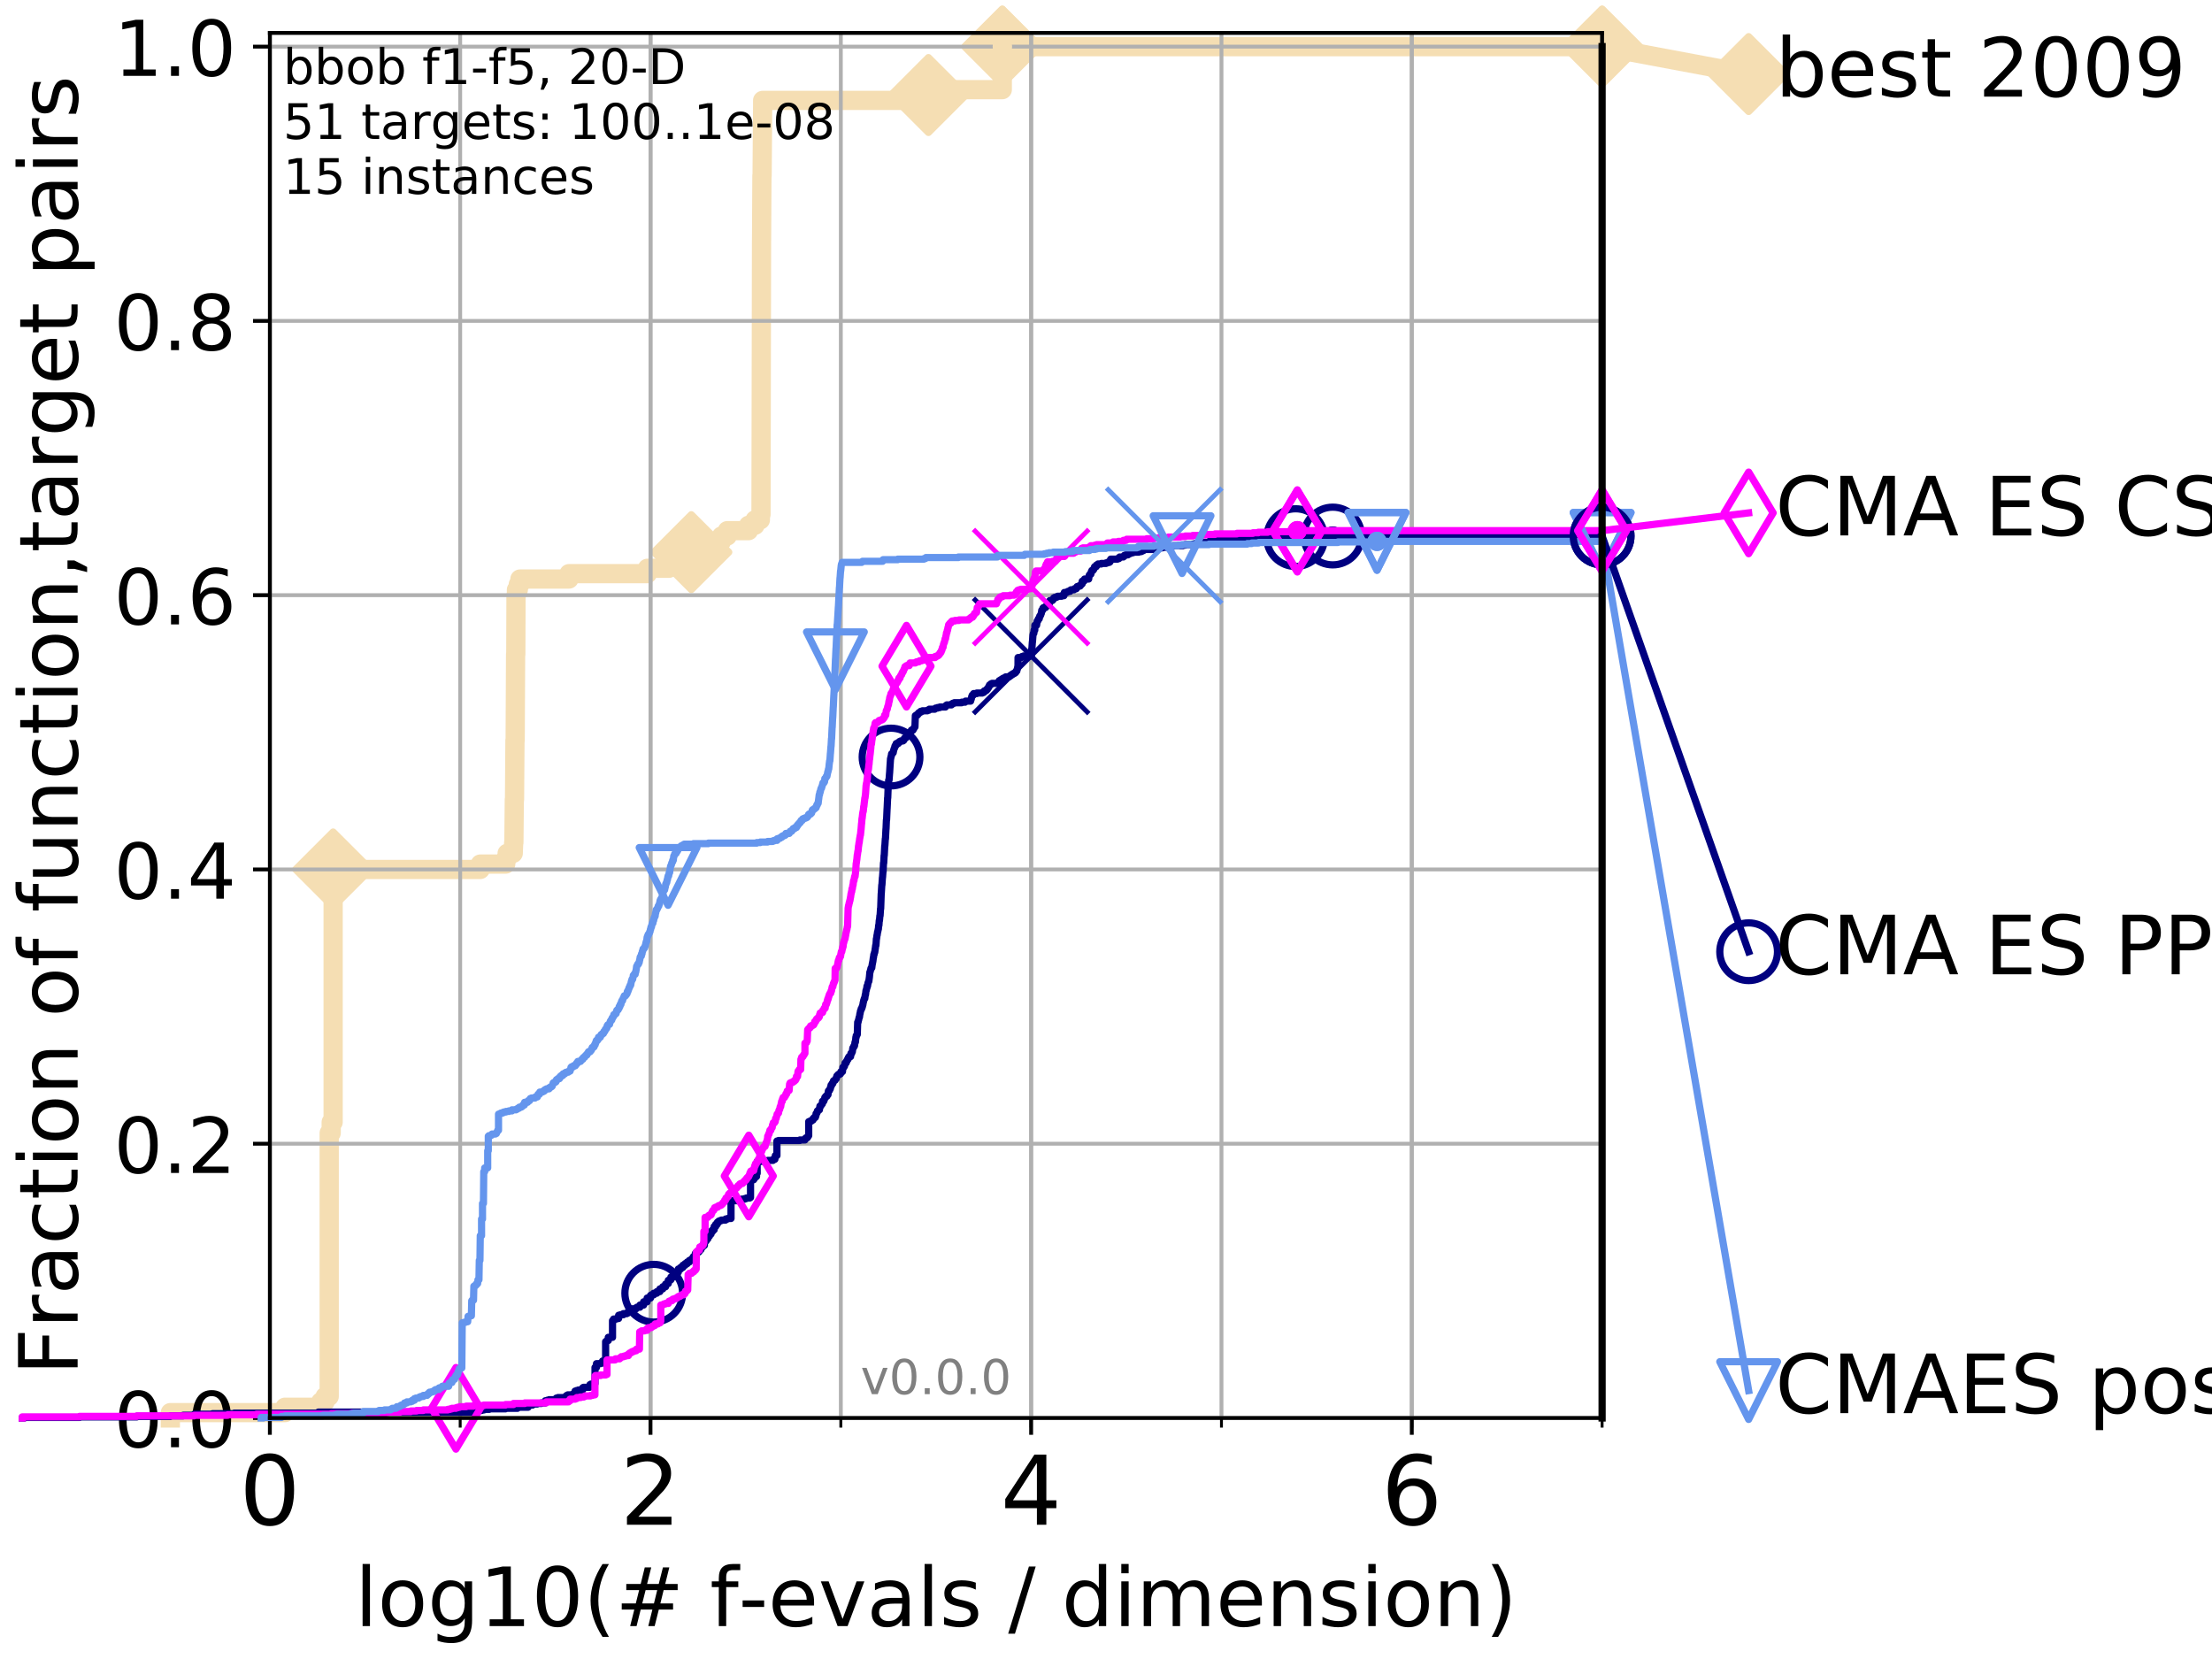 <?xml version="1.0" encoding="utf-8" standalone="no"?>
<!DOCTYPE svg PUBLIC "-//W3C//DTD SVG 1.1//EN"
  "http://www.w3.org/Graphics/SVG/1.1/DTD/svg11.dtd">
<!-- Created with matplotlib (http://matplotlib.org/) -->
<svg height="345pt" version="1.1" viewBox="0 0 460 345" width="460pt" xmlns="http://www.w3.org/2000/svg" xmlns:xlink="http://www.w3.org/1999/xlink">
 <defs>
  <style type="text/css">
*{stroke-linecap:butt;stroke-linejoin:round;}
  </style>
 </defs>
 <g id="figure_1">
  <g id="patch_1">
   <path d="M 0 345.6 
L 460.8 345.6 
L 460.8 0 
L 0 0 
z
" style="fill:#ffffff;"/>
  </g>
  <g id="axes_1">
   <g id="patch_2">
    <path d="M 56.12 294.88 
L 333.168 294.88 
L 333.168 6.845 
L 56.12 6.845 
z
" style="fill:#ffffff;"/>
   </g>
   <g id="line2d_1">
    <path d="M 35.425 294.88 
L 35.425 293.762 
L 59.254 293.762 
L 59.254 292.643 
L 66.694 292.643 
L 66.694 291.525 
L 67.599 291.525 
L 67.599 290.407 
L 68.459 290.407 
L 68.459 235.607 
L 68.873 235.607 
L 68.873 233.37 
L 69.277 233.37 
L 69.277 180.807 
L 99.874 180.807 
L 99.874 179.688 
L 105.169 179.688 
L 105.169 178.57 
L 105.464 178.57 
L 105.464 177.452 
L 106.731 177.452 
L 106.821 175.215 
L 106.866 175.215 
L 106.956 166.268 
L 107 166.268 
L 107.089 153.966 
L 107.133 153.966 
L 107.221 136.072 
L 107.265 136.072 
L 107.309 123.77 
L 107.396 123.77 
L 107.396 122.652 
L 107.784 122.652 
L 107.784 121.534 
L 108.121 121.534 
L 108.121 120.415 
L 118.326 120.415 
L 118.326 119.297 
L 134.637 119.297 
L 134.637 118.178 
L 139.085 118.178 
L 139.085 117.06 
L 142.676 117.06 
L 142.676 115.942 
L 143.764 115.942 
L 143.764 114.823 
L 145.99 114.823 
L 145.99 113.705 
L 147.349 113.705 
L 147.349 112.587 
L 150.043 112.587 
L 150.043 111.468 
L 151.252 111.468 
L 151.252 110.35 
L 155.668 110.35 
L 155.668 109.231 
L 157.015 109.231 
L 157.015 108.113 
L 158.126 108.113 
L 158.126 106.995 
L 158.255 106.995 
L 158.365 49.958 
L 158.372 49.958 
L 158.448 36.538 
L 158.484 36.538 
L 158.595 21.999 
L 158.597 21.999 
L 158.597 20.881 
L 193.076 20.881 
L 193.077 18.644 
L 208.432 18.644 
L 208.433 9.697 
L 333.168 9.697 
L 333.168 9.697 
" style="fill:none;stroke:#f5deb3;stroke-linecap:square;stroke-width:4;"/>
   </g>
   <g id="line2d_2">
    <defs>
     <path d="M -0 7.778 
L 7.778 0 
L 0 -7.778 
L -7.778 -0 
z
" id="m4a1140054f" style="stroke:#f5deb3;stroke-linejoin:miter;stroke-width:1.5;"/>
    </defs>
    <g>
     <use style="fill:#f5deb3;stroke:#f5deb3;stroke-linejoin:miter;stroke-width:1.5;" x="69.277" xlink:href="#m4a1140054f" y="180.807"/>
     <use style="fill:#f5deb3;stroke:#f5deb3;stroke-linejoin:miter;stroke-width:1.5;" x="143.764" xlink:href="#m4a1140054f" y="114.823"/>
     <use style="fill:#f5deb3;stroke:#f5deb3;stroke-linejoin:miter;stroke-width:1.5;" x="193.077" xlink:href="#m4a1140054f" y="19.762"/>
     <use style="fill:#f5deb3;stroke:#f5deb3;stroke-linejoin:miter;stroke-width:1.5;" x="208.433" xlink:href="#m4a1140054f" y="9.697"/>
     <use style="fill:#f5deb3;stroke:#f5deb3;stroke-linejoin:miter;stroke-width:1.5;" x="208.433" xlink:href="#m4a1140054f" y="9.697"/>
     <use style="fill:#f5deb3;stroke:#f5deb3;stroke-linejoin:miter;stroke-width:1.5;" x="333.168" xlink:href="#m4a1140054f" y="9.697"/>
    </g>
   </g>
   <g id="line2d_3">
    <path style="fill:none;stroke:#f5deb3;stroke-linecap:square;stroke-width:4;"/>
    <g/>
   </g>
   <g id="line2d_4">
    <path d="M 333.168 9.697 
L 363.643 15.401 
" style="fill:none;stroke:#f5deb3;stroke-linecap:square;stroke-width:4;"/>
    <g>
     <use style="fill:#f5deb3;stroke:#f5deb3;stroke-linejoin:miter;stroke-width:1.5;" x="333.168" xlink:href="#m4a1140054f" y="9.697"/>
     <use style="fill:#f5deb3;stroke:#f5deb3;stroke-linejoin:miter;stroke-width:1.5;" x="363.643" xlink:href="#m4a1140054f" y="15.401"/>
    </g>
   </g>
   <g id="matplotlib.axis_1">
    <g id="xtick_1">
     <g id="line2d_5">
      <path clip-path="url(#pc063e203e0)" d="M 56.12 294.88 
L 56.12 6.845 
" style="fill:none;stroke:#b0b0b0;stroke-linecap:square;stroke-width:0.8;"/>
     </g>
     <g id="line2d_6">
      <defs>
       <path d="M 0 0 
L 0 3.5 
" id="m672e5ee842" style="stroke:#000000;stroke-width:0.8;"/>
      </defs>
      <g>
       <use style="stroke:#000000;stroke-width:0.8;" x="56.12" xlink:href="#m672e5ee842" y="294.88"/>
      </g>
     </g>
     <g id="text_1">
      <!-- 0 -->
      <defs>
       <path d="M 31.781 66.406 
Q 24.172 66.406 20.328 58.906 
Q 16.5 51.422 16.5 36.375 
Q 16.5 21.391 20.328 13.891 
Q 24.172 6.391 31.781 6.391 
Q 39.453 6.391 43.281 13.891 
Q 47.125 21.391 47.125 36.375 
Q 47.125 51.422 43.281 58.906 
Q 39.453 66.406 31.781 66.406 
z
M 31.781 74.219 
Q 44.047 74.219 50.516 64.516 
Q 56.984 54.828 56.984 36.375 
Q 56.984 17.969 50.516 8.266 
Q 44.047 -1.422 31.781 -1.422 
Q 19.531 -1.422 13.062 8.266 
Q 6.594 17.969 6.594 36.375 
Q 6.594 54.828 13.062 64.516 
Q 19.531 74.219 31.781 74.219 
z
" id="DejaVuSans-30"/>
      </defs>
      <g transform="translate(49.758 317.077)scale(0.2 -0.2)">
       <use xlink:href="#DejaVuSans-30"/>
      </g>
     </g>
    </g>
    <g id="xtick_2">
     <g id="line2d_7">
      <path clip-path="url(#pc063e203e0)" d="M 135.277 294.88 
L 135.277 6.845 
" style="fill:none;stroke:#b0b0b0;stroke-linecap:square;stroke-width:0.8;"/>
     </g>
     <g id="line2d_8">
      <g>
       <use style="stroke:#000000;stroke-width:0.8;" x="135.277" xlink:href="#m672e5ee842" y="294.88"/>
      </g>
     </g>
     <g id="text_2">
      <!-- 2 -->
      <defs>
       <path d="M 19.188 8.297 
L 53.609 8.297 
L 53.609 0 
L 7.328 0 
L 7.328 8.297 
Q 12.938 14.109 22.625 23.891 
Q 32.328 33.688 34.812 36.531 
Q 39.547 41.844 41.422 45.531 
Q 43.312 49.219 43.312 52.781 
Q 43.312 58.594 39.234 62.25 
Q 35.156 65.922 28.609 65.922 
Q 23.969 65.922 18.812 64.312 
Q 13.672 62.703 7.812 59.422 
L 7.812 69.391 
Q 13.766 71.781 18.938 73 
Q 24.125 74.219 28.422 74.219 
Q 39.75 74.219 46.484 68.547 
Q 53.219 62.891 53.219 53.422 
Q 53.219 48.922 51.531 44.891 
Q 49.859 40.875 45.406 35.406 
Q 44.188 33.984 37.641 27.219 
Q 31.109 20.453 19.188 8.297 
z
" id="DejaVuSans-32"/>
      </defs>
      <g transform="translate(128.914 317.077)scale(0.2 -0.2)">
       <use xlink:href="#DejaVuSans-32"/>
      </g>
     </g>
    </g>
    <g id="xtick_3">
     <g id="line2d_9">
      <path clip-path="url(#pc063e203e0)" d="M 214.433 294.88 
L 214.433 6.845 
" style="fill:none;stroke:#b0b0b0;stroke-linecap:square;stroke-width:0.8;"/>
     </g>
     <g id="line2d_10">
      <g>
       <use style="stroke:#000000;stroke-width:0.8;" x="214.433" xlink:href="#m672e5ee842" y="294.88"/>
      </g>
     </g>
     <g id="text_3">
      <!-- 4 -->
      <defs>
       <path d="M 37.797 64.312 
L 12.891 25.391 
L 37.797 25.391 
z
M 35.203 72.906 
L 47.609 72.906 
L 47.609 25.391 
L 58.016 25.391 
L 58.016 17.188 
L 47.609 17.188 
L 47.609 0 
L 37.797 0 
L 37.797 17.188 
L 4.891 17.188 
L 4.891 26.703 
z
" id="DejaVuSans-34"/>
      </defs>
      <g transform="translate(208.071 317.077)scale(0.2 -0.2)">
       <use xlink:href="#DejaVuSans-34"/>
      </g>
     </g>
    </g>
    <g id="xtick_4">
     <g id="line2d_11">
      <path clip-path="url(#pc063e203e0)" d="M 293.59 294.88 
L 293.59 6.845 
" style="fill:none;stroke:#b0b0b0;stroke-linecap:square;stroke-width:0.8;"/>
     </g>
     <g id="line2d_12">
      <g>
       <use style="stroke:#000000;stroke-width:0.8;" x="293.59" xlink:href="#m672e5ee842" y="294.88"/>
      </g>
     </g>
     <g id="text_4">
      <!-- 6 -->
      <defs>
       <path d="M 33.016 40.375 
Q 26.375 40.375 22.484 35.828 
Q 18.609 31.297 18.609 23.391 
Q 18.609 15.531 22.484 10.953 
Q 26.375 6.391 33.016 6.391 
Q 39.656 6.391 43.531 10.953 
Q 47.406 15.531 47.406 23.391 
Q 47.406 31.297 43.531 35.828 
Q 39.656 40.375 33.016 40.375 
z
M 52.594 71.297 
L 52.594 62.312 
Q 48.875 64.062 45.094 64.984 
Q 41.312 65.922 37.594 65.922 
Q 27.828 65.922 22.672 59.328 
Q 17.531 52.734 16.797 39.406 
Q 19.672 43.656 24.016 45.922 
Q 28.375 48.188 33.594 48.188 
Q 44.578 48.188 50.953 41.516 
Q 57.328 34.859 57.328 23.391 
Q 57.328 12.156 50.688 5.359 
Q 44.047 -1.422 33.016 -1.422 
Q 20.359 -1.422 13.672 8.266 
Q 6.984 17.969 6.984 36.375 
Q 6.984 53.656 15.188 63.938 
Q 23.391 74.219 37.203 74.219 
Q 40.922 74.219 44.703 73.484 
Q 48.484 72.75 52.594 71.297 
z
" id="DejaVuSans-36"/>
      </defs>
      <g transform="translate(287.227 317.077)scale(0.2 -0.2)">
       <use xlink:href="#DejaVuSans-36"/>
      </g>
     </g>
    </g>
    <g id="xtick_5">
     <g id="line2d_13">
      <path clip-path="url(#pc063e203e0)" d="M 56.12 294.88 
L 56.12 6.845 
" style="fill:none;stroke:#b0b0b0;stroke-linecap:square;stroke-width:0.8;"/>
     </g>
     <g id="line2d_14">
      <defs>
       <path d="M 0 0 
L 0 2 
" id="m7382543fcc" style="stroke:#000000;stroke-width:0.6;"/>
      </defs>
      <g>
       <use style="stroke:#000000;stroke-width:0.6;" x="56.12" xlink:href="#m7382543fcc" y="294.88"/>
      </g>
     </g>
    </g>
    <g id="xtick_6">
     <g id="line2d_15">
      <path clip-path="url(#pc063e203e0)" d="M 95.698 294.88 
L 95.698 6.845 
" style="fill:none;stroke:#b0b0b0;stroke-linecap:square;stroke-width:0.8;"/>
     </g>
     <g id="line2d_16">
      <g>
       <use style="stroke:#000000;stroke-width:0.6;" x="95.698" xlink:href="#m7382543fcc" y="294.88"/>
      </g>
     </g>
    </g>
    <g id="xtick_7">
     <g id="line2d_17">
      <path clip-path="url(#pc063e203e0)" d="M 135.277 294.88 
L 135.277 6.845 
" style="fill:none;stroke:#b0b0b0;stroke-linecap:square;stroke-width:0.8;"/>
     </g>
     <g id="line2d_18">
      <g>
       <use style="stroke:#000000;stroke-width:0.6;" x="135.277" xlink:href="#m7382543fcc" y="294.88"/>
      </g>
     </g>
    </g>
    <g id="xtick_8">
     <g id="line2d_19">
      <path clip-path="url(#pc063e203e0)" d="M 174.855 294.88 
L 174.855 6.845 
" style="fill:none;stroke:#b0b0b0;stroke-linecap:square;stroke-width:0.8;"/>
     </g>
     <g id="line2d_20">
      <g>
       <use style="stroke:#000000;stroke-width:0.6;" x="174.855" xlink:href="#m7382543fcc" y="294.88"/>
      </g>
     </g>
    </g>
    <g id="xtick_9">
     <g id="line2d_21">
      <path clip-path="url(#pc063e203e0)" d="M 214.433 294.88 
L 214.433 6.845 
" style="fill:none;stroke:#b0b0b0;stroke-linecap:square;stroke-width:0.8;"/>
     </g>
     <g id="line2d_22">
      <g>
       <use style="stroke:#000000;stroke-width:0.6;" x="214.433" xlink:href="#m7382543fcc" y="294.88"/>
      </g>
     </g>
    </g>
    <g id="xtick_10">
     <g id="line2d_23">
      <path clip-path="url(#pc063e203e0)" d="M 254.011 294.88 
L 254.011 6.845 
" style="fill:none;stroke:#b0b0b0;stroke-linecap:square;stroke-width:0.8;"/>
     </g>
     <g id="line2d_24">
      <g>
       <use style="stroke:#000000;stroke-width:0.6;" x="254.011" xlink:href="#m7382543fcc" y="294.88"/>
      </g>
     </g>
    </g>
    <g id="xtick_11">
     <g id="line2d_25">
      <path clip-path="url(#pc063e203e0)" d="M 293.59 294.88 
L 293.59 6.845 
" style="fill:none;stroke:#b0b0b0;stroke-linecap:square;stroke-width:0.8;"/>
     </g>
     <g id="line2d_26">
      <g>
       <use style="stroke:#000000;stroke-width:0.6;" x="293.59" xlink:href="#m7382543fcc" y="294.88"/>
      </g>
     </g>
    </g>
    <g id="xtick_12">
     <g id="line2d_27">
      <path clip-path="url(#pc063e203e0)" d="M 333.168 294.88 
L 333.168 6.845 
" style="fill:none;stroke:#b0b0b0;stroke-linecap:square;stroke-width:0.8;"/>
     </g>
     <g id="line2d_28">
      <g>
       <use style="stroke:#000000;stroke-width:0.6;" x="333.168" xlink:href="#m7382543fcc" y="294.88"/>
      </g>
     </g>
    </g>
    <g id="text_5">
     <!-- log10(# f-evals / dimension) -->
     <defs>
      <path d="M 9.422 75.984 
L 18.406 75.984 
L 18.406 0 
L 9.422 0 
z
" id="DejaVuSans-6c"/>
      <path d="M 30.609 48.391 
Q 23.391 48.391 19.188 42.75 
Q 14.984 37.109 14.984 27.297 
Q 14.984 17.484 19.156 11.844 
Q 23.344 6.203 30.609 6.203 
Q 37.797 6.203 41.984 11.859 
Q 46.188 17.531 46.188 27.297 
Q 46.188 37.016 41.984 42.703 
Q 37.797 48.391 30.609 48.391 
z
M 30.609 56 
Q 42.328 56 49.016 48.375 
Q 55.719 40.766 55.719 27.297 
Q 55.719 13.875 49.016 6.219 
Q 42.328 -1.422 30.609 -1.422 
Q 18.844 -1.422 12.172 6.219 
Q 5.516 13.875 5.516 27.297 
Q 5.516 40.766 12.172 48.375 
Q 18.844 56 30.609 56 
z
" id="DejaVuSans-6f"/>
      <path d="M 45.406 27.984 
Q 45.406 37.75 41.375 43.109 
Q 37.359 48.484 30.078 48.484 
Q 22.859 48.484 18.828 43.109 
Q 14.797 37.75 14.797 27.984 
Q 14.797 18.266 18.828 12.891 
Q 22.859 7.516 30.078 7.516 
Q 37.359 7.516 41.375 12.891 
Q 45.406 18.266 45.406 27.984 
z
M 54.391 6.781 
Q 54.391 -7.172 48.188 -13.984 
Q 42 -20.797 29.203 -20.797 
Q 24.469 -20.797 20.266 -20.094 
Q 16.062 -19.391 12.109 -17.922 
L 12.109 -9.188 
Q 16.062 -11.328 19.922 -12.344 
Q 23.781 -13.375 27.781 -13.375 
Q 36.625 -13.375 41.016 -8.766 
Q 45.406 -4.156 45.406 5.172 
L 45.406 9.625 
Q 42.625 4.781 38.281 2.391 
Q 33.938 0 27.875 0 
Q 17.828 0 11.672 7.656 
Q 5.516 15.328 5.516 27.984 
Q 5.516 40.672 11.672 48.328 
Q 17.828 56 27.875 56 
Q 33.938 56 38.281 53.609 
Q 42.625 51.219 45.406 46.391 
L 45.406 54.688 
L 54.391 54.688 
z
" id="DejaVuSans-67"/>
      <path d="M 12.406 8.297 
L 28.516 8.297 
L 28.516 63.922 
L 10.984 60.406 
L 10.984 69.391 
L 28.422 72.906 
L 38.281 72.906 
L 38.281 8.297 
L 54.391 8.297 
L 54.391 0 
L 12.406 0 
z
" id="DejaVuSans-31"/>
      <path d="M 31 75.875 
Q 24.469 64.656 21.281 53.656 
Q 18.109 42.672 18.109 31.391 
Q 18.109 20.125 21.312 9.062 
Q 24.516 -2 31 -13.188 
L 23.188 -13.188 
Q 15.875 -1.703 12.234 9.375 
Q 8.594 20.453 8.594 31.391 
Q 8.594 42.281 12.203 53.312 
Q 15.828 64.359 23.188 75.875 
z
" id="DejaVuSans-28"/>
      <path d="M 51.125 44 
L 36.922 44 
L 32.812 27.688 
L 47.125 27.688 
z
M 43.797 71.781 
L 38.719 51.516 
L 52.984 51.516 
L 58.109 71.781 
L 65.922 71.781 
L 60.891 51.516 
L 76.125 51.516 
L 76.125 44 
L 58.984 44 
L 54.984 27.688 
L 70.516 27.688 
L 70.516 20.219 
L 53.078 20.219 
L 48 0 
L 40.188 0 
L 45.219 20.219 
L 30.906 20.219 
L 25.875 0 
L 18.016 0 
L 23.094 20.219 
L 7.719 20.219 
L 7.719 27.688 
L 24.906 27.688 
L 29 44 
L 13.281 44 
L 13.281 51.516 
L 30.906 51.516 
L 35.891 71.781 
z
" id="DejaVuSans-23"/>
      <path id="DejaVuSans-20"/>
      <path d="M 37.109 75.984 
L 37.109 68.5 
L 28.516 68.5 
Q 23.688 68.5 21.797 66.547 
Q 19.922 64.594 19.922 59.516 
L 19.922 54.688 
L 34.719 54.688 
L 34.719 47.703 
L 19.922 47.703 
L 19.922 0 
L 10.891 0 
L 10.891 47.703 
L 2.297 47.703 
L 2.297 54.688 
L 10.891 54.688 
L 10.891 58.5 
Q 10.891 67.625 15.141 71.797 
Q 19.391 75.984 28.609 75.984 
z
" id="DejaVuSans-66"/>
      <path d="M 4.891 31.391 
L 31.203 31.391 
L 31.203 23.391 
L 4.891 23.391 
z
" id="DejaVuSans-2d"/>
      <path d="M 56.203 29.594 
L 56.203 25.203 
L 14.891 25.203 
Q 15.484 15.922 20.484 11.062 
Q 25.484 6.203 34.422 6.203 
Q 39.594 6.203 44.453 7.469 
Q 49.312 8.734 54.109 11.281 
L 54.109 2.781 
Q 49.266 0.734 44.188 -0.344 
Q 39.109 -1.422 33.891 -1.422 
Q 20.797 -1.422 13.156 6.188 
Q 5.516 13.812 5.516 26.812 
Q 5.516 40.234 12.766 48.109 
Q 20.016 56 32.328 56 
Q 43.359 56 49.781 48.891 
Q 56.203 41.797 56.203 29.594 
z
M 47.219 32.234 
Q 47.125 39.594 43.094 43.984 
Q 39.062 48.391 32.422 48.391 
Q 24.906 48.391 20.391 44.141 
Q 15.875 39.891 15.188 32.172 
z
" id="DejaVuSans-65"/>
      <path d="M 2.984 54.688 
L 12.5 54.688 
L 29.594 8.797 
L 46.688 54.688 
L 56.203 54.688 
L 35.688 0 
L 23.484 0 
z
" id="DejaVuSans-76"/>
      <path d="M 34.281 27.484 
Q 23.391 27.484 19.188 25 
Q 14.984 22.516 14.984 16.5 
Q 14.984 11.719 18.141 8.906 
Q 21.297 6.109 26.703 6.109 
Q 34.188 6.109 38.703 11.406 
Q 43.219 16.703 43.219 25.484 
L 43.219 27.484 
z
M 52.203 31.203 
L 52.203 0 
L 43.219 0 
L 43.219 8.297 
Q 40.141 3.328 35.547 0.953 
Q 30.953 -1.422 24.312 -1.422 
Q 15.922 -1.422 10.953 3.297 
Q 6 8.016 6 15.922 
Q 6 25.141 12.172 29.828 
Q 18.359 34.516 30.609 34.516 
L 43.219 34.516 
L 43.219 35.406 
Q 43.219 41.609 39.141 45 
Q 35.062 48.391 27.688 48.391 
Q 23 48.391 18.547 47.266 
Q 14.109 46.141 10.016 43.891 
L 10.016 52.203 
Q 14.938 54.109 19.578 55.047 
Q 24.219 56 28.609 56 
Q 40.484 56 46.344 49.844 
Q 52.203 43.703 52.203 31.203 
z
" id="DejaVuSans-61"/>
      <path d="M 44.281 53.078 
L 44.281 44.578 
Q 40.484 46.531 36.375 47.5 
Q 32.281 48.484 27.875 48.484 
Q 21.188 48.484 17.844 46.438 
Q 14.5 44.391 14.5 40.281 
Q 14.5 37.156 16.891 35.375 
Q 19.281 33.594 26.516 31.984 
L 29.594 31.297 
Q 39.156 29.25 43.188 25.516 
Q 47.219 21.781 47.219 15.094 
Q 47.219 7.469 41.188 3.016 
Q 35.156 -1.422 24.609 -1.422 
Q 20.219 -1.422 15.453 -0.562 
Q 10.688 0.297 5.422 2 
L 5.422 11.281 
Q 10.406 8.688 15.234 7.391 
Q 20.062 6.109 24.812 6.109 
Q 31.156 6.109 34.562 8.281 
Q 37.984 10.453 37.984 14.406 
Q 37.984 18.062 35.516 20.016 
Q 33.062 21.969 24.703 23.781 
L 21.578 24.516 
Q 13.234 26.266 9.516 29.906 
Q 5.812 33.547 5.812 39.891 
Q 5.812 47.609 11.281 51.797 
Q 16.75 56 26.812 56 
Q 31.781 56 36.172 55.266 
Q 40.578 54.547 44.281 53.078 
z
" id="DejaVuSans-73"/>
      <path d="M 25.391 72.906 
L 33.688 72.906 
L 8.297 -9.281 
L 0 -9.281 
z
" id="DejaVuSans-2f"/>
      <path d="M 45.406 46.391 
L 45.406 75.984 
L 54.391 75.984 
L 54.391 0 
L 45.406 0 
L 45.406 8.203 
Q 42.578 3.328 38.25 0.953 
Q 33.938 -1.422 27.875 -1.422 
Q 17.969 -1.422 11.734 6.484 
Q 5.516 14.406 5.516 27.297 
Q 5.516 40.188 11.734 48.094 
Q 17.969 56 27.875 56 
Q 33.938 56 38.25 53.625 
Q 42.578 51.266 45.406 46.391 
z
M 14.797 27.297 
Q 14.797 17.391 18.875 11.75 
Q 22.953 6.109 30.078 6.109 
Q 37.203 6.109 41.297 11.75 
Q 45.406 17.391 45.406 27.297 
Q 45.406 37.203 41.297 42.844 
Q 37.203 48.484 30.078 48.484 
Q 22.953 48.484 18.875 42.844 
Q 14.797 37.203 14.797 27.297 
z
" id="DejaVuSans-64"/>
      <path d="M 9.422 54.688 
L 18.406 54.688 
L 18.406 0 
L 9.422 0 
z
M 9.422 75.984 
L 18.406 75.984 
L 18.406 64.594 
L 9.422 64.594 
z
" id="DejaVuSans-69"/>
      <path d="M 52 44.188 
Q 55.375 50.25 60.062 53.125 
Q 64.75 56 71.094 56 
Q 79.641 56 84.281 50.016 
Q 88.922 44.047 88.922 33.016 
L 88.922 0 
L 79.891 0 
L 79.891 32.719 
Q 79.891 40.578 77.094 44.375 
Q 74.312 48.188 68.609 48.188 
Q 61.625 48.188 57.562 43.547 
Q 53.516 38.922 53.516 30.906 
L 53.516 0 
L 44.484 0 
L 44.484 32.719 
Q 44.484 40.625 41.703 44.406 
Q 38.922 48.188 33.109 48.188 
Q 26.219 48.188 22.156 43.531 
Q 18.109 38.875 18.109 30.906 
L 18.109 0 
L 9.078 0 
L 9.078 54.688 
L 18.109 54.688 
L 18.109 46.188 
Q 21.188 51.219 25.484 53.609 
Q 29.781 56 35.688 56 
Q 41.656 56 45.828 52.969 
Q 50 49.953 52 44.188 
z
" id="DejaVuSans-6d"/>
      <path d="M 54.891 33.016 
L 54.891 0 
L 45.906 0 
L 45.906 32.719 
Q 45.906 40.484 42.875 44.328 
Q 39.844 48.188 33.797 48.188 
Q 26.516 48.188 22.312 43.547 
Q 18.109 38.922 18.109 30.906 
L 18.109 0 
L 9.078 0 
L 9.078 54.688 
L 18.109 54.688 
L 18.109 46.188 
Q 21.344 51.125 25.703 53.562 
Q 30.078 56 35.797 56 
Q 45.219 56 50.047 50.172 
Q 54.891 44.344 54.891 33.016 
z
" id="DejaVuSans-6e"/>
      <path d="M 8.016 75.875 
L 15.828 75.875 
Q 23.141 64.359 26.781 53.312 
Q 30.422 42.281 30.422 31.391 
Q 30.422 20.453 26.781 9.375 
Q 23.141 -1.703 15.828 -13.188 
L 8.016 -13.188 
Q 14.5 -2 17.703 9.062 
Q 20.906 20.125 20.906 31.391 
Q 20.906 42.672 17.703 53.656 
Q 14.5 64.656 8.016 75.875 
z
" id="DejaVuSans-29"/>
     </defs>
     <g transform="translate(73.803 338.154)scale(0.17 -0.17)">
      <use xlink:href="#DejaVuSans-6c"/>
      <use x="27.783" xlink:href="#DejaVuSans-6f"/>
      <use x="88.965" xlink:href="#DejaVuSans-67"/>
      <use x="152.441" xlink:href="#DejaVuSans-31"/>
      <use x="216.064" xlink:href="#DejaVuSans-30"/>
      <use x="279.688" xlink:href="#DejaVuSans-28"/>
      <use x="318.701" xlink:href="#DejaVuSans-23"/>
      <use x="402.49" xlink:href="#DejaVuSans-20"/>
      <use x="434.277" xlink:href="#DejaVuSans-66"/>
      <use x="469.404" xlink:href="#DejaVuSans-2d"/>
      <use x="505.488" xlink:href="#DejaVuSans-65"/>
      <use x="567.012" xlink:href="#DejaVuSans-76"/>
      <use x="626.191" xlink:href="#DejaVuSans-61"/>
      <use x="687.471" xlink:href="#DejaVuSans-6c"/>
      <use x="715.254" xlink:href="#DejaVuSans-73"/>
      <use x="767.354" xlink:href="#DejaVuSans-20"/>
      <use x="799.141" xlink:href="#DejaVuSans-2f"/>
      <use x="832.832" xlink:href="#DejaVuSans-20"/>
      <use x="864.619" xlink:href="#DejaVuSans-64"/>
      <use x="928.096" xlink:href="#DejaVuSans-69"/>
      <use x="955.879" xlink:href="#DejaVuSans-6d"/>
      <use x="1053.291" xlink:href="#DejaVuSans-65"/>
      <use x="1114.814" xlink:href="#DejaVuSans-6e"/>
      <use x="1178.193" xlink:href="#DejaVuSans-73"/>
      <use x="1230.293" xlink:href="#DejaVuSans-69"/>
      <use x="1258.076" xlink:href="#DejaVuSans-6f"/>
      <use x="1319.258" xlink:href="#DejaVuSans-6e"/>
      <use x="1382.637" xlink:href="#DejaVuSans-29"/>
     </g>
    </g>
   </g>
   <g id="matplotlib.axis_2">
    <g id="ytick_1">
     <g id="line2d_29">
      <path clip-path="url(#pc063e203e0)" d="M 56.12 294.88 
L 333.168 294.88 
" style="fill:none;stroke:#b0b0b0;stroke-linecap:square;stroke-width:0.8;"/>
     </g>
     <g id="line2d_30">
      <defs>
       <path d="M 0 0 
L -3.5 0 
" id="me617b74953" style="stroke:#000000;stroke-width:0.8;"/>
      </defs>
      <g>
       <use style="stroke:#000000;stroke-width:0.8;" x="56.12" xlink:href="#me617b74953" y="294.88"/>
      </g>
     </g>
     <g id="text_6">
      <!-- 0.0 -->
      <defs>
       <path d="M 10.688 12.406 
L 21 12.406 
L 21 0 
L 10.688 0 
z
" id="DejaVuSans-2e"/>
      </defs>
      <g transform="translate(23.675 300.959)scale(0.16 -0.16)">
       <use xlink:href="#DejaVuSans-30"/>
       <use x="63.623" xlink:href="#DejaVuSans-2e"/>
       <use x="95.41" xlink:href="#DejaVuSans-30"/>
      </g>
     </g>
    </g>
    <g id="ytick_2">
     <g id="line2d_31">
      <path clip-path="url(#pc063e203e0)" d="M 56.12 237.843 
L 333.168 237.843 
" style="fill:none;stroke:#b0b0b0;stroke-linecap:square;stroke-width:0.8;"/>
     </g>
     <g id="line2d_32">
      <g>
       <use style="stroke:#000000;stroke-width:0.8;" x="56.12" xlink:href="#me617b74953" y="237.843"/>
      </g>
     </g>
     <g id="text_7">
      <!-- 0.2 -->
      <g transform="translate(23.675 243.922)scale(0.16 -0.16)">
       <use xlink:href="#DejaVuSans-30"/>
       <use x="63.623" xlink:href="#DejaVuSans-2e"/>
       <use x="95.41" xlink:href="#DejaVuSans-32"/>
      </g>
     </g>
    </g>
    <g id="ytick_3">
     <g id="line2d_33">
      <path clip-path="url(#pc063e203e0)" d="M 56.12 180.807 
L 333.168 180.807 
" style="fill:none;stroke:#b0b0b0;stroke-linecap:square;stroke-width:0.8;"/>
     </g>
     <g id="line2d_34">
      <g>
       <use style="stroke:#000000;stroke-width:0.8;" x="56.12" xlink:href="#me617b74953" y="180.807"/>
      </g>
     </g>
     <g id="text_8">
      <!-- 0.4 -->
      <g transform="translate(23.675 186.886)scale(0.16 -0.16)">
       <use xlink:href="#DejaVuSans-30"/>
       <use x="63.623" xlink:href="#DejaVuSans-2e"/>
       <use x="95.41" xlink:href="#DejaVuSans-34"/>
      </g>
     </g>
    </g>
    <g id="ytick_4">
     <g id="line2d_35">
      <path clip-path="url(#pc063e203e0)" d="M 56.12 123.77 
L 333.168 123.77 
" style="fill:none;stroke:#b0b0b0;stroke-linecap:square;stroke-width:0.8;"/>
     </g>
     <g id="line2d_36">
      <g>
       <use style="stroke:#000000;stroke-width:0.8;" x="56.12" xlink:href="#me617b74953" y="123.77"/>
      </g>
     </g>
     <g id="text_9">
      <!-- 0.6 -->
      <g transform="translate(23.675 129.849)scale(0.16 -0.16)">
       <use xlink:href="#DejaVuSans-30"/>
       <use x="63.623" xlink:href="#DejaVuSans-2e"/>
       <use x="95.41" xlink:href="#DejaVuSans-36"/>
      </g>
     </g>
    </g>
    <g id="ytick_5">
     <g id="line2d_37">
      <path clip-path="url(#pc063e203e0)" d="M 56.12 66.734 
L 333.168 66.734 
" style="fill:none;stroke:#b0b0b0;stroke-linecap:square;stroke-width:0.8;"/>
     </g>
     <g id="line2d_38">
      <g>
       <use style="stroke:#000000;stroke-width:0.8;" x="56.12" xlink:href="#me617b74953" y="66.734"/>
      </g>
     </g>
     <g id="text_10">
      <!-- 0.8 -->
      <defs>
       <path d="M 31.781 34.625 
Q 24.75 34.625 20.719 30.859 
Q 16.703 27.094 16.703 20.516 
Q 16.703 13.922 20.719 10.156 
Q 24.75 6.391 31.781 6.391 
Q 38.812 6.391 42.859 10.172 
Q 46.922 13.969 46.922 20.516 
Q 46.922 27.094 42.891 30.859 
Q 38.875 34.625 31.781 34.625 
z
M 21.922 38.812 
Q 15.578 40.375 12.031 44.719 
Q 8.5 49.078 8.5 55.328 
Q 8.5 64.062 14.719 69.141 
Q 20.953 74.219 31.781 74.219 
Q 42.672 74.219 48.875 69.141 
Q 55.078 64.062 55.078 55.328 
Q 55.078 49.078 51.531 44.719 
Q 48 40.375 41.703 38.812 
Q 48.828 37.156 52.797 32.312 
Q 56.781 27.484 56.781 20.516 
Q 56.781 9.906 50.312 4.234 
Q 43.844 -1.422 31.781 -1.422 
Q 19.734 -1.422 13.25 4.234 
Q 6.781 9.906 6.781 20.516 
Q 6.781 27.484 10.781 32.312 
Q 14.797 37.156 21.922 38.812 
z
M 18.312 54.391 
Q 18.312 48.734 21.844 45.562 
Q 25.391 42.391 31.781 42.391 
Q 38.141 42.391 41.719 45.562 
Q 45.312 48.734 45.312 54.391 
Q 45.312 60.062 41.719 63.234 
Q 38.141 66.406 31.781 66.406 
Q 25.391 66.406 21.844 63.234 
Q 18.312 60.062 18.312 54.391 
z
" id="DejaVuSans-38"/>
      </defs>
      <g transform="translate(23.675 72.812)scale(0.16 -0.16)">
       <use xlink:href="#DejaVuSans-30"/>
       <use x="63.623" xlink:href="#DejaVuSans-2e"/>
       <use x="95.41" xlink:href="#DejaVuSans-38"/>
      </g>
     </g>
    </g>
    <g id="ytick_6">
     <g id="line2d_39">
      <path clip-path="url(#pc063e203e0)" d="M 56.12 9.697 
L 333.168 9.697 
" style="fill:none;stroke:#b0b0b0;stroke-linecap:square;stroke-width:0.8;"/>
     </g>
     <g id="line2d_40">
      <g>
       <use style="stroke:#000000;stroke-width:0.8;" x="56.12" xlink:href="#me617b74953" y="9.697"/>
      </g>
     </g>
     <g id="text_11">
      <!-- 1.0 -->
      <g transform="translate(23.675 15.776)scale(0.16 -0.16)">
       <use xlink:href="#DejaVuSans-31"/>
       <use x="63.623" xlink:href="#DejaVuSans-2e"/>
       <use x="95.41" xlink:href="#DejaVuSans-30"/>
      </g>
     </g>
    </g>
    <g id="text_12">
     <!-- Fraction of function,target pairs -->
     <defs>
      <path d="M 9.812 72.906 
L 51.703 72.906 
L 51.703 64.594 
L 19.672 64.594 
L 19.672 43.109 
L 48.578 43.109 
L 48.578 34.812 
L 19.672 34.812 
L 19.672 0 
L 9.812 0 
z
" id="DejaVuSans-46"/>
      <path d="M 41.109 46.297 
Q 39.594 47.172 37.812 47.578 
Q 36.031 48 33.891 48 
Q 26.266 48 22.188 43.047 
Q 18.109 38.094 18.109 28.812 
L 18.109 0 
L 9.078 0 
L 9.078 54.688 
L 18.109 54.688 
L 18.109 46.188 
Q 20.953 51.172 25.484 53.578 
Q 30.031 56 36.531 56 
Q 37.453 56 38.578 55.875 
Q 39.703 55.766 41.062 55.516 
z
" id="DejaVuSans-72"/>
      <path d="M 48.781 52.594 
L 48.781 44.188 
Q 44.969 46.297 41.141 47.344 
Q 37.312 48.391 33.406 48.391 
Q 24.656 48.391 19.812 42.844 
Q 14.984 37.312 14.984 27.297 
Q 14.984 17.281 19.812 11.734 
Q 24.656 6.203 33.406 6.203 
Q 37.312 6.203 41.141 7.25 
Q 44.969 8.297 48.781 10.406 
L 48.781 2.094 
Q 45.016 0.344 40.984 -0.531 
Q 36.969 -1.422 32.422 -1.422 
Q 20.062 -1.422 12.781 6.344 
Q 5.516 14.109 5.516 27.297 
Q 5.516 40.672 12.859 48.328 
Q 20.219 56 33.016 56 
Q 37.156 56 41.109 55.141 
Q 45.062 54.297 48.781 52.594 
z
" id="DejaVuSans-63"/>
      <path d="M 18.312 70.219 
L 18.312 54.688 
L 36.812 54.688 
L 36.812 47.703 
L 18.312 47.703 
L 18.312 18.016 
Q 18.312 11.328 20.141 9.422 
Q 21.969 7.516 27.594 7.516 
L 36.812 7.516 
L 36.812 0 
L 27.594 0 
Q 17.188 0 13.234 3.875 
Q 9.281 7.766 9.281 18.016 
L 9.281 47.703 
L 2.688 47.703 
L 2.688 54.688 
L 9.281 54.688 
L 9.281 70.219 
z
" id="DejaVuSans-74"/>
      <path d="M 8.5 21.578 
L 8.5 54.688 
L 17.484 54.688 
L 17.484 21.922 
Q 17.484 14.156 20.5 10.266 
Q 23.531 6.391 29.594 6.391 
Q 36.859 6.391 41.078 11.031 
Q 45.312 15.672 45.312 23.688 
L 45.312 54.688 
L 54.297 54.688 
L 54.297 0 
L 45.312 0 
L 45.312 8.406 
Q 42.047 3.422 37.719 1 
Q 33.406 -1.422 27.688 -1.422 
Q 18.266 -1.422 13.375 4.438 
Q 8.5 10.297 8.5 21.578 
z
M 31.109 56 
z
" id="DejaVuSans-75"/>
      <path d="M 11.719 12.406 
L 22.016 12.406 
L 22.016 4 
L 14.016 -11.625 
L 7.719 -11.625 
L 11.719 4 
z
" id="DejaVuSans-2c"/>
      <path d="M 18.109 8.203 
L 18.109 -20.797 
L 9.078 -20.797 
L 9.078 54.688 
L 18.109 54.688 
L 18.109 46.391 
Q 20.953 51.266 25.266 53.625 
Q 29.594 56 35.594 56 
Q 45.562 56 51.781 48.094 
Q 58.016 40.188 58.016 27.297 
Q 58.016 14.406 51.781 6.484 
Q 45.562 -1.422 35.594 -1.422 
Q 29.594 -1.422 25.266 0.953 
Q 20.953 3.328 18.109 8.203 
z
M 48.688 27.297 
Q 48.688 37.203 44.609 42.844 
Q 40.531 48.484 33.406 48.484 
Q 26.266 48.484 22.188 42.844 
Q 18.109 37.203 18.109 27.297 
Q 18.109 17.391 22.188 11.75 
Q 26.266 6.109 33.406 6.109 
Q 40.531 6.109 44.609 11.75 
Q 48.688 17.391 48.688 27.297 
z
" id="DejaVuSans-70"/>
     </defs>
     <g transform="translate(16.14 286.002)rotate(-90)scale(0.17 -0.17)">
      <use xlink:href="#DejaVuSans-46"/>
      <use x="57.41" xlink:href="#DejaVuSans-72"/>
      <use x="98.523" xlink:href="#DejaVuSans-61"/>
      <use x="159.803" xlink:href="#DejaVuSans-63"/>
      <use x="214.783" xlink:href="#DejaVuSans-74"/>
      <use x="253.992" xlink:href="#DejaVuSans-69"/>
      <use x="281.775" xlink:href="#DejaVuSans-6f"/>
      <use x="342.957" xlink:href="#DejaVuSans-6e"/>
      <use x="406.336" xlink:href="#DejaVuSans-20"/>
      <use x="438.123" xlink:href="#DejaVuSans-6f"/>
      <use x="499.305" xlink:href="#DejaVuSans-66"/>
      <use x="534.51" xlink:href="#DejaVuSans-20"/>
      <use x="566.297" xlink:href="#DejaVuSans-66"/>
      <use x="601.502" xlink:href="#DejaVuSans-75"/>
      <use x="664.881" xlink:href="#DejaVuSans-6e"/>
      <use x="728.26" xlink:href="#DejaVuSans-63"/>
      <use x="783.24" xlink:href="#DejaVuSans-74"/>
      <use x="822.449" xlink:href="#DejaVuSans-69"/>
      <use x="850.232" xlink:href="#DejaVuSans-6f"/>
      <use x="911.414" xlink:href="#DejaVuSans-6e"/>
      <use x="974.793" xlink:href="#DejaVuSans-2c"/>
      <use x="1006.58" xlink:href="#DejaVuSans-74"/>
      <use x="1045.789" xlink:href="#DejaVuSans-61"/>
      <use x="1107.068" xlink:href="#DejaVuSans-72"/>
      <use x="1148.166" xlink:href="#DejaVuSans-67"/>
      <use x="1211.643" xlink:href="#DejaVuSans-65"/>
      <use x="1273.166" xlink:href="#DejaVuSans-74"/>
      <use x="1312.375" xlink:href="#DejaVuSans-20"/>
      <use x="1344.162" xlink:href="#DejaVuSans-70"/>
      <use x="1407.639" xlink:href="#DejaVuSans-61"/>
      <use x="1468.918" xlink:href="#DejaVuSans-69"/>
      <use x="1496.701" xlink:href="#DejaVuSans-72"/>
      <use x="1537.814" xlink:href="#DejaVuSans-73"/>
     </g>
    </g>
   </g>
   <g id="line2d_41">
    <defs>
     <path d="M 0 1.5 
C 0.398 1.5 0.779 1.342 1.061 1.061 
C 1.342 0.779 1.5 0.398 1.5 0 
C 1.5 -0.398 1.342 -0.779 1.061 -1.061 
C 0.779 -1.342 0.398 -1.5 0 -1.5 
C -0.398 -1.5 -0.779 -1.342 -1.061 -1.061 
C -1.342 -0.779 -1.5 -0.398 -1.5 0 
C -1.5 0.398 -1.342 0.779 -1.061 1.061 
C -0.779 1.342 -0.398 1.5 0 1.5 
z
" id="mdc24d5bc61" style="stroke:#f5deb3;"/>
    </defs>
    <g>
     <use style="fill:#f5deb3;stroke:#f5deb3;" x="208.433" xlink:href="#mdc24d5bc61" y="9.697"/>
     <use style="fill:#f5deb3;stroke:#f5deb3;" x="208.433" xlink:href="#mdc24d5bc61" y="9.697"/>
    </g>
   </g>
   <g id="line2d_42">
    <defs>
     <path d="M 0 1.5 
C 0.398 1.5 0.779 1.342 1.061 1.061 
C 1.342 0.779 1.5 0.398 1.5 0 
C 1.5 -0.398 1.342 -0.779 1.061 -1.061 
C 0.779 -1.342 0.398 -1.5 0 -1.5 
C -0.398 -1.5 -0.779 -1.342 -1.061 -1.061 
C -1.342 -0.779 -1.5 -0.398 -1.5 0 
C -1.5 0.398 -1.342 0.779 -1.061 1.061 
C -0.779 1.342 -0.398 1.5 0 1.5 
z
" id="md8fbb9aa1a" style="stroke:#000080;"/>
    </defs>
    <g>
     <use style="fill:#000080;stroke:#000080;" x="277.154" xlink:href="#md8fbb9aa1a" y="111.468"/>
     <use style="fill:#000080;stroke:#000080;" x="277.154" xlink:href="#md8fbb9aa1a" y="111.468"/>
    </g>
   </g>
   <g id="line2d_43">
    <path d="M 4.627 294.88 
L 4.627 294.768 
L 16.542 294.768 
L 16.542 294.656 
L 28.456 294.656 
L 28.456 294.544 
L 35.425 294.544 
L 35.425 294.433 
L 38.075 294.433 
L 38.075 294.321 
L 40.37 294.321 
L 40.37 294.097 
L 44.206 294.097 
L 44.206 293.985 
L 48.715 293.985 
L 48.715 293.873 
L 66.223 293.873 
L 66.223 293.65 
L 98.832 293.65 
L 98.832 293.314 
L 100.208 293.314 
L 100.208 293.202 
L 100.665 293.202 
L 100.665 293.091 
L 101.726 293.091 
L 101.726 292.979 
L 105.12 292.979 
L 105.12 292.867 
L 107.613 292.867 
L 107.613 292.643 
L 109.827 292.643 
L 109.827 292.196 
L 110.746 292.196 
L 110.746 291.972 
L 111.721 291.972 
L 111.721 291.86 
L 112.579 291.86 
L 112.579 291.749 
L 113.396 291.749 
L 113.396 291.301 
L 113.79 291.301 
L 113.79 291.189 
L 114.176 291.189 
L 114.176 291.078 
L 115.691 291.078 
L 115.691 290.742 
L 116.037 290.742 
L 116.037 290.63 
L 117.716 290.63 
L 117.716 290.295 
L 117.858 290.295 
L 117.858 290.183 
L 118.07 290.183 
L 118.07 290.071 
L 119.003 290.071 
L 119.003 289.959 
L 119.527 289.959 
L 119.591 289.288 
L 119.888 289.288 
L 119.888 289.176 
L 120.263 289.176 
L 120.263 289.065 
L 121.165 289.065 
L 121.165 288.617 
L 121.321 288.617 
L 121.321 288.505 
L 122.607 288.505 
L 122.679 287.946 
L 122.856 287.946 
L 122.856 287.834 
L 123.362 287.834 
L 123.362 287.722 
L 123.736 287.722 
L 123.736 284.367 
L 124.036 284.367 
L 124.036 283.585 
L 124.875 283.585 
L 124.875 283.473 
L 125.31 283.473 
L 125.31 283.025 
L 125.943 283.025 
L 125.943 278.999 
L 126.076 278.999 
L 126.076 278.887 
L 126.222 278.887 
L 126.222 278.776 
L 126.496 278.776 
L 126.496 278.105 
L 127.376 278.105 
L 127.376 274.638 
L 127.606 274.638 
L 127.606 274.302 
L 128.186 274.302 
L 128.186 274.19 
L 128.648 274.19 
L 128.648 273.519 
L 129.023 273.519 
L 129.023 273.407 
L 129.63 273.407 
L 129.63 273.184 
L 130.343 273.184 
L 130.343 273.072 
L 130.559 273.072 
L 130.559 272.848 
L 131.441 272.848 
L 131.441 272.177 
L 132.28 272.177 
L 132.28 271.954 
L 132.453 271.954 
L 132.453 271.842 
L 133.079 271.842 
L 133.079 271.394 
L 133.843 271.394 
L 133.843 270.723 
L 134.575 270.723 
L 134.575 269.94 
L 135.277 269.94 
L 135.277 269.381 
L 135.465 269.381 
L 135.465 269.269 
L 135.951 269.269 
L 135.951 268.934 
L 136.599 268.934 
L 136.599 268.598 
L 137.225 268.598 
L 137.225 268.039 
L 137.828 268.039 
L 137.828 267.592 
L 138.41 267.592 
L 138.41 267.033 
L 138.688 267.033 
L 138.688 266.921 
L 138.974 266.921 
L 138.974 266.25 
L 139.358 266.25 
L 139.358 266.138 
L 139.52 266.138 
L 139.52 265.579 
L 140.049 265.579 
L 140.049 265.02 
L 140.562 265.02 
L 140.562 264.572 
L 141.06 264.572 
L 141.06 263.901 
L 141.544 263.901 
L 141.544 263.566 
L 142.015 263.566 
L 142.015 263.118 
L 142.474 263.118 
L 142.474 262.783 
L 142.92 262.783 
L 142.92 262.447 
L 143.355 262.447 
L 143.355 262.112 
L 143.78 262.112 
L 143.853 261.776 
L 144.194 261.776 
L 144.194 261.329 
L 144.362 261.329 
L 144.362 261.217 
L 144.598 261.217 
L 144.598 260.658 
L 144.994 260.658 
L 144.994 260.323 
L 145.38 260.323 
L 145.38 259.875 
L 145.758 259.875 
L 145.758 259.428 
L 145.869 259.428 
L 145.869 259.316 
L 146.127 259.316 
L 146.127 258.981 
L 146.489 258.981 
L 146.489 258.198 
L 146.694 258.198 
L 146.694 258.086 
L 146.844 258.086 
L 146.844 257.638 
L 147.191 257.638 
L 147.191 257.079 
L 147.531 257.079 
L 147.531 256.632 
L 147.865 256.632 
L 147.865 256.073 
L 148.192 256.073 
L 148.192 255.737 
L 148.514 255.737 
L 148.514 255.066 
L 148.829 255.066 
L 148.829 254.619 
L 149.139 254.619 
L 149.192 254.172 
L 149.443 254.172 
L 149.454 253.948 
L 149.72 253.948 
L 149.72 253.836 
L 150.018 253.836 
L 150.018 253.724 
L 150.885 253.724 
L 150.902 253.501 
L 151.306 253.501 
L 151.306 253.389 
L 152.021 253.389 
L 152.021 249.698 
L 153.197 249.698 
L 153.197 249.586 
L 154.091 249.586 
L 154.091 249.474 
L 154.294 249.474 
L 154.294 249.363 
L 154.876 249.363 
L 154.876 249.251 
L 155.205 249.251 
L 155.205 249.139 
L 155.91 249.139 
L 155.91 249.027 
L 156.077 249.027 
L 156.077 245.56 
L 156.236 245.56 
L 156.279 245.336 
L 156.736 245.336 
L 156.834 245.001 
L 156.964 245.001 
L 156.998 244.665 
L 157.325 244.665 
L 157.325 243.994 
L 157.458 243.994 
L 157.458 241.534 
L 158.343 241.534 
L 158.343 241.422 
L 159.688 241.422 
L 159.688 241.31 
L 160.755 241.31 
L 160.784 241.087 
L 161.141 241.087 
L 161.234 240.304 
L 161.571 240.304 
L 161.571 237.284 
L 161.91 237.284 
L 161.91 237.172 
L 166.349 237.172 
L 166.349 237.061 
L 167.396 237.061 
L 167.482 236.725 
L 167.608 236.725 
L 167.608 236.613 
L 167.893 236.613 
L 167.974 236.39 
L 168.039 236.39 
L 168.142 236.166 
L 168.175 236.166 
L 168.175 233.258 
L 168.418 233.258 
L 168.418 233.146 
L 168.73 233.146 
L 168.827 232.923 
L 169.061 232.923 
L 169.113 232.587 
L 169.304 232.587 
L 169.324 232.363 
L 169.56 232.363 
L 169.658 232.028 
L 169.679 232.028 
L 169.705 231.581 
L 169.82 231.581 
L 169.923 231.357 
L 169.936 231.357 
L 169.983 231.021 
L 170.138 231.021 
L 170.214 230.798 
L 170.407 230.798 
L 170.506 230.015 
L 170.69 230.015 
L 170.76 229.791 
L 170.824 229.791 
L 170.933 229.568 
L 171.006 229.568 
L 171.045 229.008 
L 171.31 229.008 
L 171.368 228.673 
L 171.444 228.673 
L 171.527 228.225 
L 171.611 228.225 
L 171.693 228.002 
L 171.94 228.002 
L 172.021 227.666 
L 172.182 227.666 
L 172.264 226.883 
L 172.349 226.883 
L 172.349 226.772 
L 172.501 226.772 
L 172.587 226.436 
L 172.665 226.436 
L 172.738 225.989 
L 172.813 225.989 
L 172.827 225.653 
L 172.967 225.653 
L 173.044 225.318 
L 173.196 225.318 
L 173.288 224.87 
L 173.336 224.87 
L 173.336 224.759 
L 173.514 224.759 
L 173.514 224.647 
L 173.667 224.647 
L 173.774 224.423 
L 173.791 224.423 
L 173.791 224.311 
L 173.919 224.311 
L 174.026 223.752 
L 174.153 223.752 
L 174.226 223.528 
L 174.353 223.528 
L 174.353 223.417 
L 174.64 223.417 
L 174.64 223.305 
L 174.802 223.305 
L 174.875 222.857 
L 175.198 222.857 
L 175.285 221.963 
L 175.473 221.963 
L 175.493 221.739 
L 175.612 221.739 
L 175.717 221.18 
L 175.726 221.18 
L 175.726 221.068 
L 175.946 221.068 
L 175.999 220.732 
L 176.1 220.732 
L 176.186 220.397 
L 176.254 220.397 
L 176.254 220.285 
L 176.368 220.285 
L 176.405 219.95 
L 176.495 219.95 
L 176.555 219.726 
L 176.885 219.726 
L 176.954 219.055 
L 177.113 219.055 
L 177.197 218.719 
L 177.25 218.719 
L 177.347 217.937 
L 177.437 217.937 
L 177.484 217.713 
L 177.583 217.713 
L 177.583 217.489 
L 177.7 217.489 
L 177.807 216.706 
L 177.891 216.706 
L 177.989 215.7 
L 178.046 215.7 
L 178.058 215.364 
L 178.16 215.364 
L 178.216 215.141 
L 178.276 215.141 
L 178.363 212.568 
L 178.441 212.568 
L 178.527 212.121 
L 178.552 212.121 
L 178.663 211.562 
L 178.718 211.562 
L 178.829 210.779 
L 178.858 210.779 
L 178.948 210.22 
L 178.99 210.22 
L 179.098 209.772 
L 179.196 209.772 
L 179.258 209.437 
L 179.312 209.437 
L 179.42 208.99 
L 179.434 208.99 
L 179.522 208.43 
L 179.545 208.43 
L 179.628 207.983 
L 179.667 207.983 
L 179.737 207.648 
L 179.837 207.648 
L 179.937 206.865 
L 179.988 206.865 
L 180.089 205.97 
L 180.141 205.97 
L 180.251 205.411 
L 180.291 205.411 
L 180.292 205.075 
L 180.403 205.075 
L 180.505 204.404 
L 180.54 204.404 
L 180.627 204.069 
L 180.678 204.069 
L 180.785 203.286 
L 180.791 203.286 
L 180.892 202.168 
L 180.931 202.168 
L 181.036 201.72 
L 181.053 201.72 
L 181.117 201.385 
L 181.17 201.385 
L 181.17 201.273 
L 181.292 201.273 
L 181.387 200.49 
L 181.407 200.49 
L 181.509 199.931 
L 181.518 199.931 
L 181.615 199.148 
L 181.641 199.148 
L 181.723 198.477 
L 181.783 198.477 
L 181.864 198.03 
L 181.912 198.03 
L 182.015 197.247 
L 182.026 197.247 
L 182.108 196.576 
L 182.161 196.576 
L 182.252 195.234 
L 182.277 195.234 
L 182.383 194.451 
L 182.41 194.451 
L 182.498 193.78 
L 182.531 193.78 
L 182.635 193.221 
L 182.662 193.221 
L 182.724 192.438 
L 182.776 192.438 
L 182.847 191.431 
L 182.891 191.431 
L 182.98 190.425 
L 183.019 190.425 
L 183.111 188.971 
L 183.143 188.971 
L 183.253 185.839 
L 183.266 185.839 
L 183.373 184.05 
L 183.4 184.05 
L 183.507 182.484 
L 183.525 182.484 
L 183.615 181.254 
L 183.642 181.254 
L 183.731 179.465 
L 183.772 179.465 
L 183.858 177.899 
L 183.886 177.899 
L 183.989 175.886 
L 184.016 175.886 
L 184.108 174.432 
L 184.137 174.432 
L 184.241 172.419 
L 184.256 172.419 
L 184.336 170.518 
L 184.37 170.518 
L 184.475 168.169 
L 184.481 168.169 
L 184.586 165.933 
L 184.611 165.933 
L 184.693 163.808 
L 184.727 163.808 
L 184.805 162.242 
L 184.882 162.242 
L 184.988 160.788 
L 184.996 160.788 
L 185.106 158.999 
L 185.11 158.999 
L 185.19 157.769 
L 185.223 157.769 
L 185.298 157.321 
L 185.336 157.321 
L 185.41 156.762 
L 185.559 156.762 
L 185.641 156.538 
L 185.742 156.538 
L 185.851 155.979 
L 185.854 155.979 
L 185.96 155.644 
L 185.996 155.644 
L 186.103 155.196 
L 186.139 155.196 
L 186.139 155.084 
L 186.281 155.084 
L 186.364 154.637 
L 186.769 154.637 
L 186.769 154.413 
L 187.008 154.413 
L 187.076 154.19 
L 187.316 154.19 
L 187.316 154.078 
L 187.803 154.078 
L 187.803 153.966 
L 187.94 153.966 
L 188.028 153.742 
L 188.07 153.742 
L 188.078 153.519 
L 188.224 153.519 
L 188.224 153.407 
L 188.439 153.407 
L 188.47 153.183 
L 188.563 153.183 
L 188.625 152.96 
L 188.811 152.96 
L 188.811 152.848 
L 188.991 152.848 
L 189.094 152.624 
L 189.164 152.624 
L 189.231 152.289 
L 189.318 152.289 
L 189.318 152.177 
L 189.472 152.177 
L 189.526 151.841 
L 189.862 151.841 
L 189.949 151.618 
L 189.989 151.618 
L 190.046 151.394 
L 190.105 151.394 
L 190.178 151.17 
L 190.271 151.17 
L 190.355 148.822 
L 190.509 148.822 
L 190.509 148.71 
L 190.796 148.71 
L 190.823 148.486 
L 190.985 148.486 
L 191.012 148.262 
L 191.173 148.262 
L 191.173 148.151 
L 191.384 148.151 
L 191.463 147.927 
L 191.825 147.927 
L 191.825 147.815 
L 192.848 147.815 
L 192.848 147.703 
L 193.165 147.703 
L 193.25 147.48 
L 194.393 147.48 
L 194.393 147.368 
L 194.554 147.368 
L 194.554 147.256 
L 194.955 147.256 
L 194.955 147.144 
L 195.439 147.144 
L 195.439 147.032 
L 196.602 147.032 
L 196.661 146.809 
L 196.742 146.809 
L 196.742 146.697 
L 196.891 146.697 
L 196.891 146.585 
L 197.874 146.585 
L 197.953 146.361 
L 198.142 146.361 
L 198.142 146.249 
L 198.441 146.249 
L 198.441 146.138 
L 199.99 146.138 
L 199.99 146.026 
L 200.694 146.026 
L 200.784 145.802 
L 201.846 145.802 
L 201.956 145.355 
L 201.988 145.355 
L 202.087 144.795 
L 202.158 144.795 
L 202.185 144.572 
L 202.396 144.572 
L 202.478 144.236 
L 203.124 144.236 
L 203.124 144.124 
L 204.269 144.124 
L 204.269 144.013 
L 204.553 144.013 
L 204.553 143.901 
L 204.686 143.901 
L 204.686 143.677 
L 204.987 143.677 
L 204.987 143.565 
L 205.155 143.565 
L 205.188 143.342 
L 205.346 143.342 
L 205.399 143.118 
L 205.503 143.118 
L 205.549 142.894 
L 205.641 142.894 
L 205.721 142.559 
L 205.778 142.559 
L 205.778 142.447 
L 205.974 142.447 
L 206.049 142.223 
L 206.294 142.223 
L 206.294 142.111 
L 207.367 142.111 
L 207.367 142 
L 207.57 142 
L 207.57 141.888 
L 207.743 141.888 
L 207.788 141.552 
L 207.985 141.552 
L 207.985 141.44 
L 208.145 141.44 
L 208.145 141.329 
L 208.396 141.329 
L 208.498 141.105 
L 208.72 141.105 
L 208.72 140.993 
L 209.08 140.993 
L 209.127 140.769 
L 209.86 140.769 
L 209.86 140.658 
L 209.977 140.658 
L 209.977 140.546 
L 210.175 140.546 
L 210.175 140.434 
L 210.295 140.434 
L 210.295 140.322 
L 210.503 140.322 
L 210.503 140.21 
L 210.641 140.21 
L 210.641 140.098 
L 210.876 140.098 
L 210.876 139.987 
L 211.049 139.987 
L 211.049 139.875 
L 211.211 139.875 
L 211.321 139.539 
L 211.459 139.539 
L 211.545 139.092 
L 211.58 139.092 
L 211.647 138.644 
L 211.694 138.644 
L 211.708 136.743 
L 212.399 136.743 
L 212.399 136.631 
L 212.53 136.631 
L 212.53 136.52 
L 212.876 136.52 
L 212.876 136.408 
L 214.472 136.408 
L 214.556 134.954 
L 214.584 134.954 
L 214.686 133.5 
L 214.706 133.5 
L 214.814 132.046 
L 214.834 132.046 
L 214.888 131.711 
L 214.995 131.711 
L 215.047 131.04 
L 215.19 131.04 
L 215.21 130.033 
L 215.561 130.033 
L 215.659 129.362 
L 215.678 129.362 
L 215.699 129.138 
L 215.82 129.138 
L 215.927 128.803 
L 215.933 128.803 
L 215.933 128.691 
L 216.108 128.691 
L 216.215 128.132 
L 216.309 128.132 
L 216.363 127.908 
L 216.421 127.908 
L 216.516 127.573 
L 216.546 127.573 
L 216.643 126.902 
L 216.829 126.902 
L 216.888 126.454 
L 217.014 126.454 
L 217.014 126.342 
L 217.444 126.342 
L 217.51 126.119 
L 217.556 126.119 
L 217.556 126.007 
L 217.687 126.007 
L 217.687 125.895 
L 218.071 125.895 
L 218.081 125.671 
L 218.195 125.671 
L 218.292 125 
L 218.314 125 
L 218.314 124.889 
L 218.831 124.889 
L 218.831 124.777 
L 218.964 124.777 
L 219.017 124.553 
L 219.127 124.553 
L 219.143 124.329 
L 219.35 124.329 
L 219.35 124.218 
L 219.703 124.218 
L 219.703 124.106 
L 219.944 124.106 
L 219.944 123.994 
L 220.758 123.994 
L 220.758 123.882 
L 221.246 123.882 
L 221.334 123.211 
L 221.862 123.211 
L 221.862 123.099 
L 222.072 123.099 
L 222.072 122.987 
L 222.519 122.987 
L 222.538 122.764 
L 222.713 122.764 
L 222.713 122.652 
L 223.344 122.652 
L 223.428 122.428 
L 223.823 122.428 
L 223.918 122.093 
L 223.989 122.093 
L 223.989 121.981 
L 224.298 121.981 
L 224.298 121.869 
L 224.628 121.869 
L 224.685 121.645 
L 224.812 121.645 
L 224.86 121.422 
L 225.039 121.422 
L 225.056 120.862 
L 225.415 120.862 
L 225.471 120.527 
L 225.538 120.527 
L 225.538 120.415 
L 226.397 120.415 
L 226.501 119.632 
L 226.574 119.632 
L 226.657 119.409 
L 226.851 119.409 
L 226.959 118.849 
L 226.998 118.849 
L 227.066 118.626 
L 227.308 118.626 
L 227.394 118.402 
L 227.465 118.402 
L 227.571 117.955 
L 227.642 117.955 
L 227.642 117.843 
L 227.957 117.843 
L 228.008 117.507 
L 228.24 117.507 
L 228.34 117.284 
L 229.017 117.284 
L 229.017 117.172 
L 229.992 117.172 
L 229.992 117.06 
L 230.317 117.06 
L 230.317 116.948 
L 230.709 116.948 
L 230.709 116.836 
L 230.844 116.836 
L 230.92 116.389 
L 230.986 116.389 
L 230.986 116.277 
L 232.381 116.277 
L 232.381 116.165 
L 232.696 116.165 
L 232.738 115.942 
L 232.84 115.942 
L 232.84 115.83 
L 233.604 115.83 
L 233.604 115.718 
L 233.743 115.718 
L 233.805 115.494 
L 234.077 115.494 
L 234.077 115.383 
L 234.559 115.383 
L 234.559 115.271 
L 234.735 115.271 
L 234.735 115.159 
L 234.955 115.159 
L 234.955 115.047 
L 235.248 115.047 
L 235.248 114.935 
L 235.651 114.935 
L 235.651 114.823 
L 236.817 114.823 
L 236.817 114.711 
L 237.336 114.711 
L 237.336 114.6 
L 237.569 114.6 
L 237.569 114.488 
L 237.802 114.488 
L 237.809 114.264 
L 240.662 114.264 
L 240.68 113.929 
L 241.73 113.929 
L 241.73 113.817 
L 242.865 113.817 
L 242.971 113.593 
L 243.958 113.593 
L 243.958 113.481 
L 245.968 113.481 
L 245.968 113.369 
L 246.468 113.369 
L 246.468 113.258 
L 248.058 113.258 
L 248.058 113.146 
L 248.507 113.146 
L 248.507 113.034 
L 249.191 113.034 
L 249.191 112.922 
L 249.947 112.922 
L 249.947 112.81 
L 251.432 112.81 
L 251.437 112.587 
L 251.962 112.587 
L 252.04 112.363 
L 253.235 112.363 
L 253.235 112.251 
L 257.861 112.251 
L 257.861 112.139 
L 261.643 112.139 
L 261.643 112.027 
L 265.527 112.027 
L 265.527 111.916 
L 267.968 111.916 
L 267.968 111.804 
L 269.43 111.804 
L 269.43 111.692 
L 272.602 111.692 
L 272.602 111.58 
L 277.154 111.58 
L 277.154 111.468 
L 333.168 111.468 
L 333.168 111.468 
" style="fill:none;stroke:#000080;stroke-linecap:square;stroke-width:1.5;"/>
   </g>
   <g id="line2d_44">
    <defs>
     <path d="M 0 6 
C 1.591 6 3.117 5.368 4.243 4.243 
C 5.368 3.117 6 1.591 6 0 
C 6 -1.591 5.368 -3.117 4.243 -4.243 
C 3.117 -5.368 1.591 -6 0 -6 
C -1.591 -6 -3.117 -5.368 -4.243 -4.243 
C -5.368 -3.117 -6 -1.591 -6 0 
C -6 1.591 -5.368 3.117 -4.243 4.243 
C -3.117 5.368 -1.591 6 0 6 
z
" id="mfd017ff65e" style="stroke:#000080;stroke-width:1.5;"/>
    </defs>
    <g>
     <use style="fill:none;stroke:#000080;stroke-width:1.5;" x="135.951" xlink:href="#mfd017ff65e" y="268.934"/>
     <use style="fill:none;stroke:#000080;stroke-width:1.5;" x="185.298" xlink:href="#mfd017ff65e" y="157.433"/>
     <use style="fill:none;stroke:#000080;stroke-width:1.5;" x="269.43" xlink:href="#mfd017ff65e" y="111.804"/>
     <use style="fill:none;stroke:#000080;stroke-width:1.5;" x="277.154" xlink:href="#mfd017ff65e" y="111.468"/>
     <use style="fill:none;stroke:#000080;stroke-width:1.5;" x="333.168" xlink:href="#mfd017ff65e" y="111.468"/>
    </g>
   </g>
   <g id="line2d_45">
    <path style="fill:none;stroke:#000080;stroke-linecap:square;stroke-width:1.5;"/>
    <g/>
   </g>
   <g id="line2d_46">
    <path clip-path="url(#pc063e203e0)" d="M 214.433 136.408 
" style="fill:none;stroke:#000080;stroke-linecap:square;stroke-width:1.5;"/>
    <defs>
     <path d="M -12 12 
L 12 -12 
M -12 -12 
L 12 12 
" id="m7a0d172b9f" style="stroke:#000080;"/>
    </defs>
    <g clip-path="url(#pc063e203e0)">
     <use style="fill:#000080;stroke:#000080;" x="214.433" xlink:href="#m7a0d172b9f" y="136.408"/>
    </g>
   </g>
   <g id="line2d_47">
    <defs>
     <path d="M 0 1.5 
C 0.398 1.5 0.779 1.342 1.061 1.061 
C 1.342 0.779 1.5 0.398 1.5 0 
C 1.5 -0.398 1.342 -0.779 1.061 -1.061 
C 0.779 -1.342 0.398 -1.5 0 -1.5 
C -0.398 -1.5 -0.779 -1.342 -1.061 -1.061 
C -1.342 -0.779 -1.5 -0.398 -1.5 0 
C -1.5 0.398 -1.342 0.779 -1.061 1.061 
C -0.779 1.342 -0.398 1.5 0 1.5 
z
" id="m876ac6c312" style="stroke:#ff00ff;"/>
    </defs>
    <g>
     <use style="fill:#ff00ff;stroke:#ff00ff;" x="269.784" xlink:href="#m876ac6c312" y="110.35"/>
     <use style="fill:#ff00ff;stroke:#ff00ff;" x="269.784" xlink:href="#m876ac6c312" y="110.35"/>
    </g>
   </g>
   <g id="line2d_48">
    <path d="M 4.627 294.88 
L 4.627 294.656 
L 16.542 294.656 
L 16.542 294.544 
L 28.456 294.544 
L 28.456 294.433 
L 40.37 294.433 
L 40.37 294.321 
L 47.34 294.321 
L 47.34 294.209 
L 53.327 294.209 
L 53.327 294.097 
L 68.873 294.097 
L 68.873 293.985 
L 73.193 293.985 
L 73.193 293.873 
L 80.162 293.873 
L 80.162 293.762 
L 80.581 293.762 
L 80.581 293.65 
L 83.26 293.65 
L 83.26 293.538 
L 85.422 293.538 
L 85.422 293.426 
L 86.629 293.426 
L 86.629 293.314 
L 88.027 293.314 
L 88.027 293.202 
L 93.106 293.202 
L 93.106 293.091 
L 93.598 293.091 
L 93.598 292.979 
L 93.983 292.979 
L 93.983 292.867 
L 94.817 292.867 
L 94.817 292.755 
L 95.175 292.755 
L 95.175 292.643 
L 95.612 292.643 
L 95.612 292.531 
L 96.941 292.531 
L 96.941 292.42 
L 98.47 292.42 
L 98.47 292.308 
L 100.6 292.308 
L 100.6 292.196 
L 105.12 292.196 
L 105.12 292.084 
L 106.776 292.084 
L 106.776 291.86 
L 109.133 291.86 
L 109.133 291.749 
L 113.579 291.749 
L 113.61 291.525 
L 118.233 291.525 
L 118.256 291.301 
L 118.554 291.301 
L 118.554 290.966 
L 119.613 290.966 
L 119.613 290.854 
L 119.909 290.854 
L 119.951 290.63 
L 120.75 290.63 
L 120.75 290.518 
L 121.398 290.518 
L 121.398 290.407 
L 121.647 290.407 
L 121.647 290.295 
L 122.786 290.295 
L 122.786 290.183 
L 123.242 290.183 
L 123.242 290.071 
L 123.72 290.071 
L 123.736 286.157 
L 123.837 286.157 
L 123.837 286.045 
L 124.922 286.045 
L 124.922 285.933 
L 125.973 285.933 
L 125.973 285.821 
L 126.236 285.821 
L 126.236 282.802 
L 127.912 282.802 
L 127.991 282.578 
L 128.861 282.578 
L 128.936 282.354 
L 129.134 282.354 
L 129.207 282.131 
L 129.725 282.131 
L 129.725 282.019 
L 130.113 282.019 
L 130.113 281.907 
L 130.683 281.907 
L 130.683 281.571 
L 130.873 281.571 
L 130.962 281.348 
L 131.214 281.348 
L 131.214 281.236 
L 131.355 281.236 
L 131.355 281.124 
L 131.623 281.124 
L 131.623 281.012 
L 131.886 281.012 
L 131.886 280.9 
L 132.29 280.9 
L 132.361 280.565 
L 132.972 280.565 
L 133.03 276.986 
L 133.312 276.986 
L 133.418 276.762 
L 134.048 276.762 
L 134.048 276.651 
L 134.593 276.651 
L 134.637 276.203 
L 134.85 276.203 
L 134.85 276.091 
L 135.422 276.091 
L 135.422 275.98 
L 135.592 275.98 
L 135.684 275.756 
L 135.959 275.756 
L 135.959 275.644 
L 136.205 275.644 
L 136.254 275.309 
L 136.852 275.309 
L 136.954 275.085 
L 137.286 275.085 
L 137.377 274.749 
L 137.415 274.749 
L 137.415 271.394 
L 137.835 271.394 
L 137.835 271.283 
L 138.034 271.283 
L 138.034 271.171 
L 138.375 271.171 
L 138.375 271.059 
L 138.995 271.059 
L 139.064 270.835 
L 139.112 270.835 
L 139.112 270.611 
L 139.365 270.611 
L 139.365 270.5 
L 139.753 270.5 
L 139.799 270.276 
L 139.911 270.276 
L 139.911 270.164 
L 140.262 270.164 
L 140.262 270.052 
L 140.568 270.052 
L 140.568 269.94 
L 140.825 269.94 
L 140.912 269.717 
L 141.072 269.717 
L 141.072 269.605 
L 141.412 269.605 
L 141.412 269.493 
L 141.562 269.493 
L 141.562 269.381 
L 141.74 269.381 
L 141.74 269.269 
L 142.16 269.269 
L 142.189 269.046 
L 142.428 269.046 
L 142.513 268.598 
L 142.558 268.598 
L 142.558 268.487 
L 142.815 268.487 
L 142.926 268.263 
L 143.014 268.263 
L 143.106 265.02 
L 143.231 265.02 
L 143.323 264.796 
L 143.842 264.796 
L 143.905 264.572 
L 144.112 264.572 
L 144.112 264.46 
L 144.296 264.46 
L 144.301 264.237 
L 144.438 264.237 
L 144.438 264.125 
L 144.633 264.125 
L 144.633 263.901 
L 144.777 263.901 
L 144.807 260.323 
L 144.954 260.323 
L 144.954 260.211 
L 145.067 260.211 
L 145.067 260.099 
L 145.284 260.099 
L 145.284 259.987 
L 145.437 259.987 
L 145.522 259.316 
L 145.786 259.316 
L 145.786 259.204 
L 145.957 259.204 
L 145.957 259.092 
L 146.1 259.092 
L 146.118 258.869 
L 146.259 258.869 
L 146.3 258.421 
L 146.372 258.421 
L 146.372 256.073 
L 146.627 256.073 
L 146.627 253.165 
L 147.187 253.165 
L 147.195 252.941 
L 147.387 252.941 
L 147.443 252.718 
L 147.766 252.718 
L 147.766 252.606 
L 147.902 252.606 
L 147.952 252.27 
L 148.029 252.27 
L 148.107 251.935 
L 148.152 251.935 
L 148.241 251.711 
L 148.41 251.711 
L 148.518 251.487 
L 148.545 251.487 
L 148.605 251.152 
L 148.841 251.152 
L 148.841 251.04 
L 149.238 251.04 
L 149.288 250.816 
L 149.477 250.816 
L 149.477 250.705 
L 149.827 250.705 
L 149.827 250.593 
L 150.036 250.593 
L 150.141 250.369 
L 150.271 250.369 
L 150.314 250.145 
L 150.418 250.145 
L 150.418 250.034 
L 150.581 250.034 
L 150.69 249.698 
L 150.704 249.698 
L 150.704 249.586 
L 150.885 249.586 
L 150.964 249.139 
L 151.143 249.139 
L 151.252 248.915 
L 151.319 248.915 
L 151.319 248.803 
L 151.447 248.803 
L 151.511 248.356 
L 151.684 248.356 
L 151.727 248.132 
L 151.973 248.132 
L 151.973 248.021 
L 152.25 248.021 
L 152.352 247.685 
L 152.495 247.685 
L 152.527 247.461 
L 152.652 247.461 
L 152.652 247.35 
L 152.767 247.35 
L 152.767 247.238 
L 152.987 247.238 
L 153.048 247.014 
L 153.251 247.014 
L 153.312 246.79 
L 153.378 246.79 
L 153.485 246.567 
L 153.696 246.567 
L 153.775 246.343 
L 153.828 246.343 
L 153.828 246.231 
L 154.013 246.231 
L 154.013 246.119 
L 154.408 246.119 
L 154.492 245.896 
L 154.657 245.896 
L 154.71 245.672 
L 154.867 245.672 
L 154.903 245.448 
L 155.118 245.448 
L 155.183 245.225 
L 155.283 245.225 
L 155.283 245.001 
L 155.395 245.001 
L 155.395 244.889 
L 155.533 244.889 
L 155.607 244.665 
L 155.715 244.665 
L 155.824 244.33 
L 155.861 244.33 
L 155.967 243.883 
L 156.121 243.883 
L 156.129 243.547 
L 156.329 243.547 
L 156.329 243.435 
L 156.743 243.435 
L 156.771 242.988 
L 156.859 242.988 
L 156.944 242.429 
L 157.068 242.429 
L 157.112 241.981 
L 157.296 241.981 
L 157.392 241.646 
L 157.449 241.646 
L 157.449 241.534 
L 157.599 241.534 
L 157.618 241.199 
L 157.746 241.199 
L 157.746 241.087 
L 157.885 241.087 
L 157.945 240.527 
L 157.998 240.527 
L 158.099 240.08 
L 158.14 240.08 
L 158.155 239.856 
L 158.255 239.856 
L 158.284 239.409 
L 158.408 239.409 
L 158.51 239.074 
L 158.537 239.074 
L 158.608 238.738 
L 158.749 238.738 
L 158.784 238.514 
L 158.911 238.514 
L 158.911 238.403 
L 159.105 238.403 
L 159.201 237.955 
L 159.221 237.955 
L 159.319 237.62 
L 159.346 237.62 
L 159.429 237.396 
L 159.458 237.396 
L 159.559 236.949 
L 159.603 236.949 
L 159.651 236.278 
L 159.736 236.278 
L 159.841 235.83 
L 159.931 235.83 
L 160.025 235.383 
L 160.062 235.383 
L 160.105 235.048 
L 160.3 235.048 
L 160.378 234.712 
L 160.418 234.712 
L 160.509 234.488 
L 160.578 234.488 
L 160.655 233.929 
L 160.714 233.929 
L 160.81 233.482 
L 161.065 233.482 
L 161.128 233.258 
L 161.213 233.258 
L 161.286 232.587 
L 161.408 232.587 
L 161.509 232.14 
L 161.524 232.14 
L 161.608 231.692 
L 161.717 231.692 
L 161.809 231.469 
L 161.897 231.469 
L 161.988 230.91 
L 162.032 230.91 
L 162.102 230.686 
L 162.149 230.686 
L 162.246 230.127 
L 162.35 230.127 
L 162.456 229.456 
L 162.463 229.456 
L 162.556 229.008 
L 162.684 229.008 
L 162.721 228.561 
L 162.808 228.561 
L 162.856 228.225 
L 163.146 228.225 
L 163.24 227.89 
L 163.35 227.89 
L 163.45 227.443 
L 163.615 227.443 
L 163.705 226.883 
L 163.887 226.883 
L 163.887 226.772 
L 164.105 226.772 
L 164.203 225.43 
L 164.241 225.43 
L 164.302 225.206 
L 164.533 225.206 
L 164.533 225.094 
L 164.847 225.094 
L 164.847 224.982 
L 164.98 224.982 
L 164.98 224.87 
L 165.179 224.87 
L 165.245 224.647 
L 165.425 224.647 
L 165.452 224.423 
L 165.56 224.423 
L 165.617 223.864 
L 165.857 223.864 
L 165.942 222.857 
L 165.977 222.857 
L 165.977 222.745 
L 166.136 222.745 
L 166.214 222.41 
L 166.503 222.41 
L 166.555 220.285 
L 166.624 220.285 
L 166.714 219.838 
L 166.871 219.838 
L 166.871 219.726 
L 166.988 219.726 
L 167.091 219.39 
L 167.205 219.39 
L 167.306 219.055 
L 167.392 219.055 
L 167.392 216.93 
L 167.564 216.93 
L 167.564 216.818 
L 167.715 216.818 
L 167.823 216.483 
L 167.866 216.483 
L 167.961 214.134 
L 168.034 214.134 
L 168.034 214.022 
L 168.16 214.022 
L 168.25 213.799 
L 168.384 213.799 
L 168.384 213.687 
L 168.517 213.687 
L 168.565 213.351 
L 168.816 213.351 
L 168.816 213.239 
L 169.045 213.239 
L 169.045 213.128 
L 169.213 213.128 
L 169.312 212.904 
L 169.331 212.904 
L 169.419 212.457 
L 169.608 212.457 
L 169.697 212.121 
L 169.79 212.121 
L 169.816 211.897 
L 169.973 211.897 
L 170.066 211.674 
L 170.232 211.674 
L 170.321 211.45 
L 170.388 211.45 
L 170.439 211.003 
L 170.525 211.003 
L 170.55 210.667 
L 170.793 210.667 
L 170.793 210.555 
L 171.059 210.555 
L 171.113 210.108 
L 171.228 210.108 
L 171.319 209.884 
L 171.364 209.884 
L 171.394 209.661 
L 171.597 209.661 
L 171.699 208.878 
L 171.843 208.878 
L 171.943 208.542 
L 171.961 208.542 
L 172.035 208.095 
L 172.104 208.095 
L 172.133 207.759 
L 172.223 207.759 
L 172.294 207.312 
L 172.353 207.312 
L 172.442 206.865 
L 172.502 206.865 
L 172.557 206.641 
L 172.621 206.641 
L 172.621 206.529 
L 172.76 206.529 
L 172.818 206.082 
L 172.908 206.082 
L 173.016 205.411 
L 173.023 205.411 
L 173.072 205.187 
L 173.199 205.187 
L 173.307 204.516 
L 173.392 204.516 
L 173.452 204.181 
L 173.531 204.181 
L 173.619 203.845 
L 173.645 203.845 
L 173.681 201.385 
L 173.952 201.385 
L 173.982 201.161 
L 174.082 201.161 
L 174.165 200.602 
L 174.195 200.602 
L 174.301 199.931 
L 174.31 199.931 
L 174.356 199.707 
L 174.437 199.707 
L 174.537 199.148 
L 174.655 199.148 
L 174.686 198.924 
L 174.789 198.924 
L 174.887 198.253 
L 174.905 198.253 
L 174.954 197.918 
L 175.051 197.918 
L 175.149 197.359 
L 175.188 197.359 
L 175.248 196.911 
L 175.315 196.911 
L 175.415 196.017 
L 175.468 196.017 
L 175.559 195.569 
L 175.597 195.569 
L 175.691 195.234 
L 175.727 195.234 
L 175.838 194.563 
L 175.854 194.563 
L 175.954 193.892 
L 175.98 193.892 
L 176.082 193.333 
L 176.115 193.333 
L 176.222 192.661 
L 176.263 192.661 
L 176.371 188.859 
L 176.376 188.859 
L 176.462 188.3 
L 176.498 188.3 
L 176.598 187.741 
L 176.632 187.741 
L 176.714 187.293 
L 176.748 187.293 
L 176.856 186.622 
L 176.874 186.622 
L 176.981 185.839 
L 177.002 185.839 
L 177.084 185.392 
L 177.127 185.392 
L 177.172 184.833 
L 177.248 184.833 
L 177.358 184.05 
L 177.402 184.05 
L 177.496 183.155 
L 177.589 183.155 
L 177.685 182.484 
L 177.703 182.484 
L 177.725 182.261 
L 177.822 182.261 
L 177.933 181.254 
L 177.942 181.254 
L 178.047 179.577 
L 178.067 179.577 
L 178.168 178.794 
L 178.18 178.794 
L 178.274 177.787 
L 178.304 177.787 
L 178.402 177.004 
L 178.436 177.004 
L 178.545 175.886 
L 178.561 175.886 
L 178.647 175.215 
L 178.676 175.215 
L 178.784 174.32 
L 178.798 174.32 
L 178.906 173.649 
L 178.938 173.649 
L 179.049 172.531 
L 179.059 172.531 
L 179.158 171.301 
L 179.173 171.301 
L 179.262 170.182 
L 179.288 170.182 
L 179.398 169.176 
L 179.403 169.176 
L 179.478 168.728 
L 179.52 168.728 
L 179.611 167.722 
L 179.649 167.722 
L 179.754 166.715 
L 179.767 166.715 
L 179.852 165.933 
L 179.887 165.933 
L 179.996 165.038 
L 179.999 165.038 
L 180.107 163.36 
L 180.114 163.36 
L 180.203 162.801 
L 180.243 162.801 
L 180.318 162.018 
L 180.355 162.018 
L 180.446 160.676 
L 180.469 160.676 
L 180.558 160.005 
L 180.597 160.005 
L 180.693 158.999 
L 180.717 158.999 
L 180.807 157.88 
L 180.835 157.88 
L 180.935 156.874 
L 180.952 156.874 
L 181.06 155.755 
L 181.077 155.755 
L 181.145 154.749 
L 181.223 154.749 
L 181.333 153.742 
L 181.359 153.742 
L 181.452 152.848 
L 181.496 152.848 
L 181.585 151.953 
L 181.61 151.953 
L 181.688 151.394 
L 181.755 151.394 
L 181.86 151.058 
L 181.882 151.058 
L 181.99 150.387 
L 182.067 150.387 
L 182.067 150.275 
L 182.511 150.275 
L 182.61 150.052 
L 182.742 150.052 
L 182.808 149.828 
L 183.135 149.828 
L 183.135 149.716 
L 183.409 149.716 
L 183.409 149.604 
L 183.604 149.604 
L 183.639 149.381 
L 183.789 149.381 
L 183.885 149.157 
L 183.943 149.157 
L 183.967 148.71 
L 184.197 148.71 
L 184.3 147.815 
L 184.343 147.815 
L 184.452 147.48 
L 184.506 147.48 
L 184.613 146.92 
L 184.628 146.92 
L 184.738 146.585 
L 184.761 146.585 
L 184.87 145.802 
L 184.928 145.802 
L 185.036 145.019 
L 185.061 145.019 
L 185.165 144.684 
L 185.198 144.684 
L 185.282 144.236 
L 185.397 144.236 
L 185.498 143.901 
L 185.649 143.901 
L 185.73 143.342 
L 185.877 143.342 
L 185.929 142.782 
L 186.039 142.782 
L 186.08 142.559 
L 186.212 142.559 
L 186.299 142.111 
L 186.391 142.111 
L 186.391 142 
L 186.562 142 
L 186.567 141.776 
L 186.679 141.776 
L 186.736 141.552 
L 186.797 141.552 
L 186.806 141.329 
L 186.938 141.329 
L 186.951 140.993 
L 187.174 140.993 
L 187.265 140.546 
L 187.307 140.546 
L 187.416 140.322 
L 187.499 140.322 
L 187.609 139.875 
L 187.712 139.875 
L 187.758 139.651 
L 187.84 139.651 
L 187.944 139.316 
L 187.954 139.316 
L 188.033 139.092 
L 188.084 139.092 
L 188.191 138.644 
L 188.346 138.644 
L 188.346 138.533 
L 188.514 138.533 
L 188.514 138.421 
L 189.08 138.421 
L 189.08 138.085 
L 189.243 138.085 
L 189.243 137.862 
L 190.367 137.862 
L 190.367 137.75 
L 190.578 137.75 
L 190.578 137.638 
L 191.093 137.638 
L 191.093 137.526 
L 191.216 137.526 
L 191.216 137.414 
L 191.654 137.414 
L 191.654 137.302 
L 192.088 137.302 
L 192.172 136.855 
L 192.275 136.855 
L 192.275 136.743 
L 194.457 136.743 
L 194.466 136.52 
L 194.785 136.52 
L 194.785 136.408 
L 195.019 136.408 
L 195.019 136.296 
L 195.189 136.296 
L 195.262 136.072 
L 195.384 136.072 
L 195.478 135.737 
L 195.634 135.737 
L 195.667 135.513 
L 195.748 135.513 
L 195.798 135.178 
L 195.884 135.178 
L 195.991 134.618 
L 196.112 134.618 
L 196.212 133.947 
L 196.239 133.947 
L 196.332 133.612 
L 196.39 133.612 
L 196.5 133.053 
L 196.504 133.053 
L 196.543 132.829 
L 196.629 132.829 
L 196.732 132.158 
L 196.763 132.158 
L 196.826 131.599 
L 196.908 131.599 
L 197.006 131.04 
L 197.055 131.04 
L 197.14 130.48 
L 197.186 130.48 
L 197.274 129.921 
L 197.342 129.921 
L 197.451 129.698 
L 197.543 129.698 
L 197.543 129.586 
L 197.728 129.586 
L 197.837 129.362 
L 197.862 129.362 
L 197.862 129.25 
L 198.016 129.25 
L 198.016 129.138 
L 198.57 129.138 
L 198.57 129.027 
L 199.438 129.027 
L 199.438 128.915 
L 201.429 128.915 
L 201.503 128.691 
L 201.717 128.691 
L 201.806 128.467 
L 201.949 128.467 
L 201.949 128.356 
L 202.253 128.356 
L 202.261 128.132 
L 202.424 128.132 
L 202.524 127.908 
L 202.562 127.908 
L 202.656 127.573 
L 202.821 127.573 
L 202.921 127.349 
L 203.09 127.349 
L 203.182 126.678 
L 203.205 126.678 
L 203.226 126.342 
L 203.336 126.342 
L 203.336 126.231 
L 203.448 126.231 
L 203.531 125.895 
L 203.612 125.895 
L 203.715 125.56 
L 207.219 125.56 
L 207.284 125.224 
L 207.346 125.224 
L 207.457 124.889 
L 207.463 124.889 
L 207.5 124.665 
L 207.708 124.665 
L 207.759 124.441 
L 207.867 124.441 
L 207.887 124.218 
L 208.098 124.218 
L 208.098 124.106 
L 208.443 124.106 
L 208.443 123.994 
L 208.616 123.994 
L 208.616 123.882 
L 210.049 123.882 
L 210.049 123.77 
L 210.882 123.77 
L 210.882 123.658 
L 211.14 123.658 
L 211.227 123.435 
L 211.303 123.435 
L 211.352 123.099 
L 211.534 123.099 
L 211.632 122.764 
L 211.912 122.764 
L 211.912 122.652 
L 212.306 122.652 
L 212.306 122.54 
L 213.702 122.54 
L 213.702 122.428 
L 214.326 122.428 
L 214.413 122.093 
L 214.491 122.093 
L 214.592 121.869 
L 214.614 121.869 
L 214.693 121.31 
L 214.734 121.31 
L 214.841 120.862 
L 214.855 120.862 
L 214.936 120.527 
L 214.979 120.527 
L 215.062 120.191 
L 215.113 120.191 
L 215.213 119.856 
L 215.239 119.856 
L 215.305 118.961 
L 215.352 118.961 
L 215.462 118.738 
L 217.074 118.738 
L 217.131 118.29 
L 217.348 118.29 
L 217.452 117.619 
L 217.5 117.619 
L 217.596 117.284 
L 217.667 117.284 
L 217.778 117.06 
L 217.784 117.06 
L 217.847 116.836 
L 218.904 116.836 
L 218.904 116.725 
L 219.446 116.725 
L 219.528 116.501 
L 219.577 116.501 
L 219.665 116.277 
L 219.691 116.277 
L 219.766 116.054 
L 219.822 116.054 
L 219.864 115.718 
L 221.352 115.718 
L 221.352 115.606 
L 221.475 115.606 
L 221.558 115.271 
L 221.671 115.271 
L 221.704 115.047 
L 223.278 115.047 
L 223.355 114.823 
L 223.671 114.823 
L 223.757 114.6 
L 224.735 114.6 
L 224.809 114.264 
L 224.898 114.264 
L 224.907 114.04 
L 225.211 114.04 
L 225.211 113.929 
L 226.478 113.929 
L 226.54 113.705 
L 226.755 113.705 
L 226.849 113.481 
L 227.668 113.481 
L 227.668 113.369 
L 228.053 113.369 
L 228.053 113.258 
L 229.996 113.258 
L 229.996 113.146 
L 230.238 113.146 
L 230.282 112.922 
L 231.457 112.922 
L 231.463 112.698 
L 232.565 112.698 
L 232.565 112.587 
L 233.612 112.587 
L 233.625 112.363 
L 234.212 112.363 
L 234.297 112.139 
L 238.484 112.139 
L 238.484 112.027 
L 240.014 112.027 
L 240.014 111.916 
L 240.963 111.916 
L 240.963 111.804 
L 242.971 111.804 
L 242.971 111.692 
L 245.382 111.692 
L 245.382 111.58 
L 246.486 111.58 
L 246.486 111.468 
L 248.026 111.468 
L 248.026 111.356 
L 249.942 111.356 
L 249.942 111.245 
L 250.712 111.245 
L 250.712 111.133 
L 252.692 111.133 
L 252.692 111.021 
L 257.23 111.021 
L 257.23 110.909 
L 260.552 110.909 
L 260.552 110.797 
L 261.661 110.797 
L 261.661 110.685 
L 263.619 110.685 
L 263.619 110.574 
L 268.114 110.574 
L 268.114 110.462 
L 269.784 110.462 
L 269.784 110.35 
L 333.168 110.35 
L 333.168 110.35 
" style="fill:none;stroke:#ff00ff;stroke-linecap:square;stroke-width:1.5;"/>
   </g>
   <g id="line2d_49">
    <defs>
     <path d="M -0 8.485 
L 5.091 0 
L 0 -8.485 
L -5.091 -0 
z
" id="mab4449095b" style="stroke:#ff00ff;stroke-linejoin:miter;stroke-width:1.5;"/>
    </defs>
    <g>
     <use style="fill:none;stroke:#ff00ff;stroke-linejoin:miter;stroke-width:1.5;" x="94.817" xlink:href="#mab4449095b" y="292.867"/>
     <use style="fill:none;stroke:#ff00ff;stroke-linejoin:miter;stroke-width:1.5;" x="155.715" xlink:href="#mab4449095b" y="244.554"/>
     <use style="fill:none;stroke:#ff00ff;stroke-linejoin:miter;stroke-width:1.5;" x="188.514" xlink:href="#mab4449095b" y="138.533"/>
     <use style="fill:none;stroke:#ff00ff;stroke-linejoin:miter;stroke-width:1.5;" x="269.784" xlink:href="#mab4449095b" y="110.462"/>
     <use style="fill:none;stroke:#ff00ff;stroke-linejoin:miter;stroke-width:1.5;" x="269.784" xlink:href="#mab4449095b" y="110.35"/>
     <use style="fill:none;stroke:#ff00ff;stroke-linejoin:miter;stroke-width:1.5;" x="333.168" xlink:href="#mab4449095b" y="110.35"/>
    </g>
   </g>
   <g id="line2d_50">
    <path style="fill:none;stroke:#ff00ff;stroke-linecap:square;stroke-width:1.5;"/>
    <g/>
   </g>
   <g id="line2d_51">
    <path clip-path="url(#pc063e203e0)" d="M 214.433 122.093 
" style="fill:none;stroke:#ff00ff;stroke-linecap:square;stroke-width:1.5;"/>
    <defs>
     <path d="M -12 12 
L 12 -12 
M -12 -12 
L 12 12 
" id="mcd3d275aae" style="stroke:#ff00ff;"/>
    </defs>
    <g clip-path="url(#pc063e203e0)">
     <use style="fill:#ff00ff;stroke:#ff00ff;" x="214.433" xlink:href="#mcd3d275aae" y="122.093"/>
    </g>
   </g>
   <g id="line2d_52">
    <defs>
     <path d="M 0 1.5 
C 0.398 1.5 0.779 1.342 1.061 1.061 
C 1.342 0.779 1.5 0.398 1.5 0 
C 1.5 -0.398 1.342 -0.779 1.061 -1.061 
C 0.779 -1.342 0.398 -1.5 0 -1.5 
C -0.398 -1.5 -0.779 -1.342 -1.061 -1.061 
C -1.342 -0.779 -1.5 -0.398 -1.5 0 
C -1.5 0.398 -1.342 0.779 -1.061 1.061 
C -0.779 1.342 -0.398 1.5 0 1.5 
z
" id="m819c495bff" style="stroke:#6495ed;"/>
    </defs>
    <g>
     <use style="fill:#6495ed;stroke:#6495ed;" x="286.361" xlink:href="#m819c495bff" y="112.587"/>
     <use style="fill:#6495ed;stroke:#6495ed;" x="286.361" xlink:href="#m819c495bff" y="112.587"/>
    </g>
   </g>
   <g id="line2d_53">
    <path d="M 54.309 294.88 
L 54.309 294.768 
L 58.522 294.768 
L 58.522 294.544 
L 59.254 294.544 
L 59.254 294.433 
L 67.153 294.433 
L 67.153 294.321 
L 69.673 294.321 
L 69.673 294.209 
L 70.059 294.209 
L 70.059 294.097 
L 72.871 294.097 
L 72.871 293.985 
L 73.508 293.985 
L 73.508 293.873 
L 75.567 293.873 
L 75.567 293.538 
L 78.608 293.538 
L 78.608 293.426 
L 78.839 293.426 
L 78.839 293.314 
L 79.949 293.314 
L 79.949 293.202 
L 81.192 293.202 
L 81.192 293.091 
L 81.39 293.091 
L 81.39 292.979 
L 81.587 292.979 
L 81.587 292.867 
L 82.351 292.867 
L 82.351 292.755 
L 82.537 292.755 
L 82.537 292.531 
L 83.082 292.531 
L 83.082 292.42 
L 83.26 292.42 
L 83.26 292.308 
L 83.437 292.308 
L 83.437 292.196 
L 83.784 292.196 
L 83.784 292.084 
L 83.955 292.084 
L 83.955 291.972 
L 84.124 291.972 
L 84.124 291.749 
L 84.623 291.749 
L 84.623 291.525 
L 85.422 291.525 
L 85.422 291.413 
L 85.732 291.413 
L 85.732 291.189 
L 86.186 291.189 
L 86.186 290.854 
L 86.483 290.854 
L 86.483 290.742 
L 87.061 290.742 
L 87.061 290.63 
L 87.202 290.63 
L 87.202 290.518 
L 87.482 290.518 
L 87.482 290.407 
L 88.027 290.407 
L 88.027 290.183 
L 88.815 290.183 
L 88.815 289.959 
L 89.069 289.959 
L 89.069 289.847 
L 89.195 289.847 
L 89.195 289.624 
L 89.32 289.624 
L 89.32 289.512 
L 89.811 289.512 
L 89.811 289.4 
L 90.171 289.4 
L 90.171 289.288 
L 90.406 289.288 
L 90.406 289.065 
L 90.638 289.065 
L 90.638 288.953 
L 91.317 288.953 
L 91.317 288.617 
L 91.755 288.617 
L 91.863 288.393 
L 91.97 288.393 
L 91.97 288.282 
L 93.305 288.282 
L 93.403 287.611 
L 93.598 287.611 
L 93.598 287.499 
L 93.983 287.499 
L 94.077 286.94 
L 94.358 286.94 
L 94.358 286.828 
L 94.543 286.828 
L 94.635 286.38 
L 94.726 286.38 
L 94.817 286.045 
L 94.997 286.045 
L 94.997 285.821 
L 95.175 285.821 
L 95.263 285.262 
L 95.351 285.262 
L 95.439 284.815 
L 95.526 284.815 
L 95.526 284.591 
L 95.698 284.591 
L 95.698 284.479 
L 96.039 284.479 
L 96.123 275.085 
L 96.537 275.085 
L 96.537 274.973 
L 96.861 274.973 
L 96.861 274.861 
L 97.258 274.861 
L 97.337 273.743 
L 97.646 273.743 
L 97.646 273.631 
L 98.026 273.631 
L 98.101 270.5 
L 98.175 270.5 
L 98.175 270.388 
L 98.47 270.388 
L 98.543 267.48 
L 98.688 267.48 
L 98.688 267.368 
L 98.904 267.368 
L 98.975 267.145 
L 99.116 267.145 
L 99.116 266.921 
L 99.326 266.921 
L 99.396 266.138 
L 99.602 266.138 
L 99.671 262.112 
L 99.807 262.112 
L 99.874 256.967 
L 100.142 256.967 
L 100.142 253.501 
L 100.34 253.501 
L 100.34 250.257 
L 100.535 250.257 
L 100.6 243.659 
L 100.793 243.659 
L 100.793 242.876 
L 101.42 242.876 
L 101.42 239.297 
L 101.543 239.297 
L 101.543 236.278 
L 101.665 236.278 
L 101.665 236.166 
L 102.085 236.166 
L 102.085 236.054 
L 102.262 236.054 
L 102.32 235.83 
L 103.008 235.83 
L 103.008 235.719 
L 103.231 235.719 
L 103.342 235.383 
L 103.397 235.383 
L 103.506 235.048 
L 103.669 235.048 
L 103.669 231.692 
L 103.937 231.692 
L 103.937 231.581 
L 104.149 231.581 
L 104.149 231.469 
L 104.513 231.469 
L 104.513 231.357 
L 104.768 231.357 
L 104.768 231.245 
L 105.219 231.245 
L 105.219 231.133 
L 105.802 231.133 
L 105.802 231.021 
L 106.457 231.021 
L 106.457 230.798 
L 107.309 230.798 
L 107.309 230.686 
L 107.526 230.686 
L 107.526 230.574 
L 107.698 230.574 
L 107.698 230.462 
L 107.953 230.462 
L 107.995 230.239 
L 108.41 230.239 
L 108.41 230.127 
L 108.574 230.127 
L 108.574 230.015 
L 108.695 230.015 
L 108.735 229.791 
L 109.054 229.791 
L 109.094 229.232 
L 109.713 229.232 
L 109.751 229.008 
L 109.827 229.008 
L 109.827 228.896 
L 110.127 228.896 
L 110.238 228.673 
L 110.274 228.673 
L 110.274 228.449 
L 110.53 228.449 
L 110.53 228.337 
L 111.275 228.337 
L 111.31 228.114 
L 111.755 228.114 
L 111.856 227.778 
L 111.889 227.778 
L 111.889 227.554 
L 112.188 227.554 
L 112.254 227.107 
L 112.771 227.107 
L 112.771 226.995 
L 113.024 226.995 
L 113.024 226.883 
L 113.211 226.883 
L 113.242 226.66 
L 113.427 226.66 
L 113.427 226.548 
L 113.64 226.548 
L 113.64 226.436 
L 114.176 226.436 
L 114.176 226.212 
L 114.351 226.212 
L 114.351 226.101 
L 114.553 226.101 
L 114.553 225.989 
L 114.725 225.989 
L 114.725 225.877 
L 114.838 225.877 
L 114.922 225.541 
L 114.95 225.541 
L 115.034 225.206 
L 115.173 225.206 
L 115.173 225.094 
L 115.448 225.094 
L 115.448 224.982 
L 115.61 224.982 
L 115.718 224.535 
L 115.931 224.535 
L 116.011 224.311 
L 116.35 224.311 
L 116.35 224.088 
L 116.479 224.088 
L 116.479 223.864 
L 116.733 223.864 
L 116.733 223.64 
L 117.059 223.64 
L 117.108 223.305 
L 117.475 223.305 
L 117.524 223.081 
L 117.716 223.081 
L 117.716 222.969 
L 118.163 222.969 
L 118.163 222.857 
L 118.279 222.857 
L 118.279 222.745 
L 118.554 222.745 
L 118.6 222.41 
L 118.668 222.41 
L 118.735 221.963 
L 118.847 221.963 
L 118.847 221.851 
L 119.223 221.851 
L 119.267 221.627 
L 119.655 221.627 
L 119.762 221.292 
L 119.909 221.292 
L 119.909 221.068 
L 120.118 221.068 
L 120.16 220.732 
L 120.73 220.732 
L 120.79 220.509 
L 120.909 220.509 
L 120.988 220.285 
L 121.204 220.285 
L 121.282 219.95 
L 121.417 219.95 
L 121.417 219.838 
L 121.609 219.838 
L 121.666 219.614 
L 121.76 219.614 
L 121.76 219.502 
L 121.873 219.502 
L 121.873 219.39 
L 122.059 219.39 
L 122.152 219.055 
L 122.262 219.055 
L 122.372 218.719 
L 122.714 218.719 
L 122.768 218.496 
L 122.91 218.496 
L 122.927 218.272 
L 123.05 218.272 
L 123.155 217.825 
L 123.345 217.825 
L 123.345 217.713 
L 123.533 217.713 
L 123.635 217.266 
L 123.77 217.266 
L 123.804 216.93 
L 123.887 216.93 
L 123.97 216.483 
L 124.02 216.483 
L 124.02 216.371 
L 124.25 216.371 
L 124.266 216.147 
L 124.412 216.147 
L 124.461 215.7 
L 124.844 215.7 
L 124.954 215.252 
L 125.016 215.252 
L 125.016 215.141 
L 125.218 215.141 
L 125.28 214.917 
L 125.493 214.917 
L 125.599 214.581 
L 125.615 214.581 
L 125.615 214.47 
L 125.78 214.47 
L 125.869 214.134 
L 125.899 214.134 
L 125.899 214.022 
L 126.046 214.022 
L 126.134 213.799 
L 126.207 213.799 
L 126.251 213.351 
L 126.352 213.351 
L 126.381 213.128 
L 126.596 213.128 
L 126.596 213.016 
L 126.766 213.016 
L 126.851 212.568 
L 126.879 212.568 
L 126.935 212.345 
L 127.032 212.345 
L 127.074 212.121 
L 127.225 212.121 
L 127.308 211.674 
L 127.416 211.674 
L 127.498 211.45 
L 127.552 211.45 
L 127.646 211.003 
L 127.872 211.003 
L 127.912 210.779 
L 128.121 210.779 
L 128.225 210.332 
L 128.251 210.332 
L 128.264 210.108 
L 128.367 210.108 
L 128.367 209.996 
L 128.559 209.996 
L 128.66 209.661 
L 128.748 209.661 
L 128.761 209.325 
L 128.911 209.325 
L 128.973 208.878 
L 129.121 208.878 
L 129.232 208.319 
L 129.28 208.319 
L 129.317 208.095 
L 129.462 208.095 
L 129.57 207.648 
L 129.594 207.648 
L 129.678 207.424 
L 129.725 207.424 
L 129.82 207.088 
L 130.078 207.088 
L 130.182 206.865 
L 130.251 206.865 
L 130.332 206.641 
L 130.4 206.641 
L 130.457 206.194 
L 130.582 206.194 
L 130.638 205.858 
L 130.706 205.858 
L 130.806 205.411 
L 130.884 205.411 
L 130.962 205.075 
L 131.039 205.075 
L 131.05 204.852 
L 131.159 204.852 
L 131.268 204.181 
L 131.29 204.181 
L 131.366 203.845 
L 131.441 203.845 
L 131.441 203.621 
L 131.569 203.621 
L 131.676 203.062 
L 131.686 203.062 
L 131.697 202.839 
L 131.802 202.839 
L 131.865 202.615 
L 132.084 202.615 
L 132.136 202.168 
L 132.198 202.168 
L 132.3 201.608 
L 132.31 201.608 
L 132.392 200.937 
L 132.432 200.937 
L 132.523 200.714 
L 132.584 200.714 
L 132.624 200.49 
L 132.774 200.49 
L 132.853 200.155 
L 132.922 200.155 
L 133.021 199.595 
L 133.05 199.595 
L 133.128 199.036 
L 133.167 199.036 
L 133.254 198.812 
L 133.37 198.812 
L 133.408 198.365 
L 133.504 198.365 
L 133.589 197.806 
L 133.646 197.806 
L 133.721 197.359 
L 133.853 197.359 
L 133.909 197.135 
L 134.048 197.135 
L 134.158 196.688 
L 134.204 196.688 
L 134.304 196.128 
L 134.341 196.128 
L 134.395 195.793 
L 134.476 195.793 
L 134.575 194.898 
L 134.611 194.898 
L 134.655 194.675 
L 134.735 194.675 
L 134.78 194.339 
L 134.903 194.339 
L 134.956 194.115 
L 135.017 194.115 
L 135.104 193.78 
L 135.164 193.78 
L 135.268 193.221 
L 135.319 193.221 
L 135.379 192.773 
L 135.473 192.773 
L 135.575 192.214 
L 135.617 192.214 
L 135.642 191.99 
L 135.768 191.99 
L 135.843 191.431 
L 135.926 191.431 
L 136.025 190.872 
L 136.082 190.872 
L 136.172 190.537 
L 136.238 190.537 
L 136.319 189.866 
L 136.359 189.866 
L 136.464 189.195 
L 136.599 189.195 
L 136.71 188.859 
L 136.766 188.859 
L 136.86 188.524 
L 136.884 188.524 
L 136.884 188.412 
L 137.001 188.412 
L 137.109 187.964 
L 137.155 187.964 
L 137.263 187.293 
L 137.347 187.293 
L 137.354 187.07 
L 137.468 187.07 
L 137.544 186.734 
L 137.709 186.734 
L 137.791 186.063 
L 137.843 186.063 
L 137.924 185.392 
L 137.975 185.392 
L 138.078 185.057 
L 138.209 185.057 
L 138.31 184.497 
L 138.346 184.497 
L 138.446 183.826 
L 138.518 183.826 
L 138.589 183.491 
L 138.659 183.491 
L 138.751 182.932 
L 138.8 182.932 
L 138.884 182.373 
L 138.932 182.373 
L 138.939 182.149 
L 139.05 182.149 
L 139.16 181.478 
L 139.249 181.478 
L 139.351 180.695 
L 139.365 180.695 
L 139.446 180.136 
L 139.486 180.136 
L 139.553 179.912 
L 139.6 179.912 
L 139.693 179.465 
L 139.72 179.465 
L 139.806 179.241 
L 139.865 179.241 
L 139.892 178.906 
L 140.01 178.906 
L 140.114 178.011 
L 140.198 178.011 
L 140.307 177.564 
L 140.454 177.564 
L 140.454 177.452 
L 140.606 177.452 
L 140.688 177.004 
L 140.875 177.004 
L 140.881 176.781 
L 140.992 176.781 
L 141.042 176.445 
L 141.121 176.445 
L 141.121 176.333 
L 141.394 176.333 
L 141.412 176.11 
L 141.574 176.11 
L 141.681 175.886 
L 141.922 175.886 
L 141.922 175.774 
L 142.096 175.774 
L 142.096 175.662 
L 142.297 175.662 
L 142.297 175.551 
L 144.214 175.551 
L 144.214 175.439 
L 147.306 175.439 
L 147.306 175.327 
L 157.377 175.327 
L 157.377 175.215 
L 158.128 175.215 
L 158.128 175.103 
L 159.628 175.103 
L 159.628 174.991 
L 160.673 174.991 
L 160.673 174.879 
L 160.966 174.879 
L 160.966 174.768 
L 161.588 174.768 
L 161.608 174.432 
L 161.95 174.432 
L 161.95 174.32 
L 162.234 174.32 
L 162.234 174.208 
L 162.369 174.208 
L 162.369 174.097 
L 162.611 174.097 
L 162.656 173.873 
L 162.892 173.873 
L 162.892 173.761 
L 163.188 173.761 
L 163.188 173.649 
L 163.352 173.649 
L 163.43 173.314 
L 164.131 173.314 
L 164.155 173.09 
L 164.283 173.09 
L 164.324 172.866 
L 164.64 172.866 
L 164.679 172.643 
L 164.812 172.643 
L 164.881 172.419 
L 164.948 172.419 
L 164.948 172.307 
L 165.252 172.307 
L 165.316 172.084 
L 165.626 172.084 
L 165.698 171.86 
L 165.771 171.86 
L 165.777 171.636 
L 165.918 171.636 
L 165.959 171.413 
L 166.092 171.413 
L 166.179 171.189 
L 166.272 171.189 
L 166.272 171.077 
L 166.418 171.077 
L 166.517 170.742 
L 166.583 170.742 
L 166.583 170.63 
L 166.817 170.63 
L 166.92 170.294 
L 167.146 170.294 
L 167.146 170.182 
L 167.433 170.182 
L 167.433 170.071 
L 167.709 170.071 
L 167.709 169.959 
L 167.882 169.959 
L 167.965 169.735 
L 168.058 169.735 
L 168.127 169.4 
L 168.236 169.4 
L 168.236 169.288 
L 168.582 169.288 
L 168.661 169.064 
L 168.79 169.064 
L 168.893 168.505 
L 168.976 168.505 
L 168.976 168.393 
L 169.206 168.393 
L 169.294 168.169 
L 169.483 168.169 
L 169.483 168.057 
L 169.609 168.057 
L 169.609 167.946 
L 169.726 167.946 
L 169.777 167.61 
L 169.847 167.61 
L 169.86 167.386 
L 169.966 167.386 
L 170.046 167.051 
L 170.139 167.051 
L 170.246 166.156 
L 170.254 166.156 
L 170.36 165.262 
L 170.427 165.262 
L 170.501 164.702 
L 170.576 164.702 
L 170.682 164.143 
L 170.705 164.143 
L 170.75 163.92 
L 170.84 163.92 
L 170.945 163.472 
L 170.977 163.472 
L 171.085 163.025 
L 171.127 163.025 
L 171.132 162.801 
L 171.337 162.801 
L 171.345 162.577 
L 171.467 162.577 
L 171.528 161.906 
L 171.657 161.906 
L 171.75 161.683 
L 171.797 161.683 
L 171.827 161.459 
L 171.959 161.459 
L 172.069 160.9 
L 172.072 160.9 
L 172.158 160.453 
L 172.196 160.453 
L 172.298 159.893 
L 172.344 159.893 
L 172.454 158.775 
L 172.465 158.775 
L 172.525 158.216 
L 172.579 158.216 
L 172.687 156.65 
L 172.698 156.65 
L 172.807 155.196 
L 172.825 155.196 
L 172.912 153.631 
L 172.937 153.631 
L 173.042 151.282 
L 173.058 151.282 
L 173.156 149.269 
L 173.172 149.269 
L 173.279 147.032 
L 173.289 147.032 
L 173.397 144.684 
L 173.401 144.684 
L 173.511 142.559 
L 173.515 142.559 
L 173.622 139.987 
L 173.63 139.987 
L 173.74 137.079 
L 173.753 137.079 
L 173.855 134.842 
L 173.868 134.842 
L 173.979 132.27 
L 173.987 132.27 
L 174.09 129.921 
L 174.117 129.921 
L 174.228 128.132 
L 174.231 128.132 
L 174.339 126.231 
L 174.351 126.231 
L 174.458 124.106 
L 174.465 124.106 
L 174.559 122.205 
L 174.578 122.205 
L 174.684 120.191 
L 174.7 120.191 
L 174.8 118.738 
L 174.826 118.738 
L 174.935 117.619 
L 174.937 117.619 
L 174.999 117.284 
L 175.052 117.284 
L 175.127 116.948 
L 179.208 116.948 
L 179.208 116.836 
L 179.37 116.836 
L 179.37 116.725 
L 183.553 116.725 
L 183.637 116.389 
L 186.685 116.389 
L 186.685 116.277 
L 192.127 116.277 
L 192.127 116.165 
L 192.44 116.165 
L 192.44 116.054 
L 192.557 116.054 
L 192.557 115.942 
L 199.317 115.942 
L 199.317 115.83 
L 207.413 115.83 
L 207.488 115.494 
L 213.006 115.494 
L 213.006 115.383 
L 213.127 115.383 
L 213.127 115.271 
L 217.151 115.271 
L 217.151 115.159 
L 217.668 115.159 
L 217.668 115.047 
L 218.175 115.047 
L 218.175 114.935 
L 219.025 114.935 
L 219.025 114.823 
L 221.539 114.823 
L 221.539 114.711 
L 223.039 114.711 
L 223.039 114.6 
L 223.174 114.6 
L 223.174 114.488 
L 226.546 114.488 
L 226.546 114.376 
L 226.668 114.376 
L 226.668 114.264 
L 227.713 114.264 
L 227.713 114.152 
L 228.093 114.152 
L 228.093 114.04 
L 230.005 114.04 
L 230.005 113.929 
L 236.422 113.929 
L 236.422 113.817 
L 236.764 113.817 
L 236.779 113.593 
L 239.935 113.593 
L 239.935 113.481 
L 245.02 113.481 
L 245.02 113.369 
L 245.814 113.369 
L 245.814 113.258 
L 251.407 113.258 
L 251.407 113.146 
L 259.384 113.146 
L 259.384 113.034 
L 260.29 113.034 
L 260.29 112.922 
L 261.729 112.922 
L 261.729 112.81 
L 278.234 112.81 
L 278.234 112.698 
L 286.361 112.698 
L 286.361 112.587 
L 333.168 112.587 
L 333.168 112.587 
" style="fill:none;stroke:#6495ed;stroke-linecap:square;stroke-width:1.5;"/>
   </g>
   <g id="line2d_54">
    <defs>
     <path d="M -0 6 
L 6 -6 
L -6 -6 
z
" id="m0c9e535343" style="stroke:#6495ed;stroke-linejoin:miter;stroke-width:1.5;"/>
    </defs>
    <g>
     <use style="fill:none;stroke:#6495ed;stroke-linejoin:miter;stroke-width:1.5;" x="138.932" xlink:href="#m0c9e535343" y="182.261"/>
     <use style="fill:none;stroke:#6495ed;stroke-linejoin:miter;stroke-width:1.5;" x="173.727" xlink:href="#m0c9e535343" y="137.414"/>
     <use style="fill:none;stroke:#6495ed;stroke-linejoin:miter;stroke-width:1.5;" x="245.814" xlink:href="#m0c9e535343" y="113.258"/>
     <use style="fill:none;stroke:#6495ed;stroke-linejoin:miter;stroke-width:1.5;" x="286.361" xlink:href="#m0c9e535343" y="112.587"/>
     <use style="fill:none;stroke:#6495ed;stroke-linejoin:miter;stroke-width:1.5;" x="286.361" xlink:href="#m0c9e535343" y="112.587"/>
     <use style="fill:none;stroke:#6495ed;stroke-linejoin:miter;stroke-width:1.5;" x="333.168" xlink:href="#m0c9e535343" y="112.587"/>
    </g>
   </g>
   <g id="line2d_55">
    <path style="fill:none;stroke:#6495ed;stroke-linecap:square;stroke-width:1.5;"/>
    <g/>
   </g>
   <g id="line2d_56">
    <path clip-path="url(#pc063e203e0)" d="M 242.097 113.481 
" style="fill:none;stroke:#6495ed;stroke-linecap:square;stroke-width:1.5;"/>
    <defs>
     <path d="M -12 12 
L 12 -12 
M -12 -12 
L 12 12 
" id="mb9cf5bd0b3" style="stroke:#6495ed;"/>
    </defs>
    <g clip-path="url(#pc063e203e0)">
     <use style="fill:#6495ed;stroke:#6495ed;" x="242.097" xlink:href="#mb9cf5bd0b3" y="113.481"/>
    </g>
   </g>
   <g id="line2d_57">
    <path d="M 333.168 112.587 
L 363.643 289.176 
" style="fill:none;stroke:#6495ed;stroke-linecap:square;stroke-width:1.5;"/>
    <g>
     <use style="fill:none;stroke:#6495ed;stroke-linejoin:miter;stroke-width:1.5;" x="333.168" xlink:href="#m0c9e535343" y="112.587"/>
     <use style="fill:none;stroke:#6495ed;stroke-linejoin:miter;stroke-width:1.5;" x="363.643" xlink:href="#m0c9e535343" y="289.176"/>
    </g>
   </g>
   <g id="line2d_58">
    <path d="M 333.168 111.468 
L 363.643 197.918 
" style="fill:none;stroke:#000080;stroke-linecap:square;stroke-width:1.5;"/>
    <g>
     <use style="fill:none;stroke:#000080;stroke-width:1.5;" x="333.168" xlink:href="#mfd017ff65e" y="111.468"/>
     <use style="fill:none;stroke:#000080;stroke-width:1.5;" x="363.643" xlink:href="#mfd017ff65e" y="197.918"/>
    </g>
   </g>
   <g id="line2d_59">
    <path d="M 333.168 110.35 
L 363.643 106.659 
" style="fill:none;stroke:#ff00ff;stroke-linecap:square;stroke-width:1.5;"/>
    <g>
     <use style="fill:none;stroke:#ff00ff;stroke-linejoin:miter;stroke-width:1.5;" x="333.168" xlink:href="#mab4449095b" y="110.35"/>
     <use style="fill:none;stroke:#ff00ff;stroke-linejoin:miter;stroke-width:1.5;" x="363.643" xlink:href="#mab4449095b" y="106.659"/>
    </g>
   </g>
   <g id="line2d_60">
    <path d="M 333.168 294.88 
L 333.168 9.697 
" style="fill:none;stroke:#000000;stroke-linecap:square;stroke-width:1.5;"/>
   </g>
   <g id="patch_3">
    <path d="M 56.12 294.88 
L 56.12 6.845 
" style="fill:none;stroke:#000000;stroke-linecap:square;stroke-linejoin:miter;stroke-width:0.8;"/>
   </g>
   <g id="patch_4">
    <path d="M 333.168 294.88 
L 333.168 6.845 
" style="fill:none;stroke:#000000;stroke-linecap:square;stroke-linejoin:miter;stroke-width:0.8;"/>
   </g>
   <g id="patch_5">
    <path d="M 56.12 294.88 
L 333.168 294.88 
" style="fill:none;stroke:#000000;stroke-linecap:square;stroke-linejoin:miter;stroke-width:0.8;"/>
   </g>
   <g id="patch_6">
    <path d="M 56.12 6.845 
L 333.168 6.845 
" style="fill:none;stroke:#000000;stroke-linecap:square;stroke-linejoin:miter;stroke-width:0.8;"/>
   </g>
   <g id="text_13">
    <!-- CMAES posi -->
    <defs>
     <path d="M 64.406 67.281 
L 64.406 56.891 
Q 59.422 61.531 53.781 63.812 
Q 48.141 66.109 41.797 66.109 
Q 29.297 66.109 22.656 58.469 
Q 16.016 50.828 16.016 36.375 
Q 16.016 21.969 22.656 14.328 
Q 29.297 6.688 41.797 6.688 
Q 48.141 6.688 53.781 8.984 
Q 59.422 11.281 64.406 15.922 
L 64.406 5.609 
Q 59.234 2.094 53.438 0.328 
Q 47.656 -1.422 41.219 -1.422 
Q 24.656 -1.422 15.125 8.703 
Q 5.609 18.844 5.609 36.375 
Q 5.609 53.953 15.125 64.078 
Q 24.656 74.219 41.219 74.219 
Q 47.75 74.219 53.531 72.484 
Q 59.328 70.75 64.406 67.281 
z
" id="DejaVuSans-43"/>
     <path d="M 9.812 72.906 
L 24.516 72.906 
L 43.109 23.297 
L 61.812 72.906 
L 76.516 72.906 
L 76.516 0 
L 66.891 0 
L 66.891 64.016 
L 48.094 14.016 
L 38.188 14.016 
L 19.391 64.016 
L 19.391 0 
L 9.812 0 
z
" id="DejaVuSans-4d"/>
     <path d="M 34.188 63.188 
L 20.797 26.906 
L 47.609 26.906 
z
M 28.609 72.906 
L 39.797 72.906 
L 67.578 0 
L 57.328 0 
L 50.688 18.703 
L 17.828 18.703 
L 11.188 0 
L 0.781 0 
z
" id="DejaVuSans-41"/>
     <path d="M 9.812 72.906 
L 55.906 72.906 
L 55.906 64.594 
L 19.672 64.594 
L 19.672 43.016 
L 54.391 43.016 
L 54.391 34.719 
L 19.672 34.719 
L 19.672 8.297 
L 56.781 8.297 
L 56.781 0 
L 9.812 0 
z
" id="DejaVuSans-45"/>
     <path d="M 53.516 70.516 
L 53.516 60.891 
Q 47.906 63.578 42.922 64.891 
Q 37.938 66.219 33.297 66.219 
Q 25.25 66.219 20.875 63.094 
Q 16.5 59.969 16.5 54.203 
Q 16.5 49.359 19.406 46.891 
Q 22.312 44.438 30.422 42.922 
L 36.375 41.703 
Q 47.406 39.594 52.656 34.297 
Q 57.906 29 57.906 20.125 
Q 57.906 9.516 50.797 4.047 
Q 43.703 -1.422 29.984 -1.422 
Q 24.812 -1.422 18.969 -0.25 
Q 13.141 0.922 6.891 3.219 
L 6.891 13.375 
Q 12.891 10.016 18.656 8.297 
Q 24.422 6.594 29.984 6.594 
Q 38.422 6.594 43.016 9.906 
Q 47.609 13.234 47.609 19.391 
Q 47.609 24.75 44.312 27.781 
Q 41.016 30.812 33.5 32.328 
L 27.484 33.5 
Q 16.453 35.688 11.516 40.375 
Q 6.594 45.062 6.594 53.422 
Q 6.594 63.094 13.406 68.656 
Q 20.219 74.219 32.172 74.219 
Q 37.312 74.219 42.625 73.281 
Q 47.953 72.359 53.516 70.516 
z
" id="DejaVuSans-53"/>
    </defs>
    <g transform="translate(369.184 293.867)scale(0.17 -0.17)">
     <use xlink:href="#DejaVuSans-43"/>
     <use x="69.824" xlink:href="#DejaVuSans-4d"/>
     <use x="156.104" xlink:href="#DejaVuSans-41"/>
     <use x="224.512" xlink:href="#DejaVuSans-45"/>
     <use x="287.695" xlink:href="#DejaVuSans-53"/>
     <use x="351.172" xlink:href="#DejaVuSans-20"/>
     <use x="382.959" xlink:href="#DejaVuSans-70"/>
     <use x="446.436" xlink:href="#DejaVuSans-6f"/>
     <use x="507.617" xlink:href="#DejaVuSans-73"/>
     <use x="559.717" xlink:href="#DejaVuSans-69"/>
    </g>
   </g>
   <g id="text_14">
    <!-- CMA ES PPM -->
    <defs>
     <path d="M 19.672 64.797 
L 19.672 37.406 
L 32.078 37.406 
Q 38.969 37.406 42.719 40.969 
Q 46.484 44.531 46.484 51.125 
Q 46.484 57.672 42.719 61.234 
Q 38.969 64.797 32.078 64.797 
z
M 9.812 72.906 
L 32.078 72.906 
Q 44.344 72.906 50.609 67.359 
Q 56.891 61.812 56.891 51.125 
Q 56.891 40.328 50.609 34.812 
Q 44.344 29.297 32.078 29.297 
L 19.672 29.297 
L 19.672 0 
L 9.812 0 
z
" id="DejaVuSans-50"/>
    </defs>
    <g transform="translate(369.184 202.609)scale(0.17 -0.17)">
     <use xlink:href="#DejaVuSans-43"/>
     <use x="69.824" xlink:href="#DejaVuSans-4d"/>
     <use x="156.104" xlink:href="#DejaVuSans-41"/>
     <use x="224.512" xlink:href="#DejaVuSans-20"/>
     <use x="256.299" xlink:href="#DejaVuSans-45"/>
     <use x="319.482" xlink:href="#DejaVuSans-53"/>
     <use x="382.959" xlink:href="#DejaVuSans-20"/>
     <use x="414.746" xlink:href="#DejaVuSans-50"/>
     <use x="475.049" xlink:href="#DejaVuSans-50"/>
     <use x="535.352" xlink:href="#DejaVuSans-4d"/>
    </g>
   </g>
   <g id="text_15">
    <!-- CMA ES CSA -->
    <g transform="translate(369.184 111.35)scale(0.17 -0.17)">
     <use xlink:href="#DejaVuSans-43"/>
     <use x="69.824" xlink:href="#DejaVuSans-4d"/>
     <use x="156.104" xlink:href="#DejaVuSans-41"/>
     <use x="224.512" xlink:href="#DejaVuSans-20"/>
     <use x="256.299" xlink:href="#DejaVuSans-45"/>
     <use x="319.482" xlink:href="#DejaVuSans-53"/>
     <use x="382.959" xlink:href="#DejaVuSans-20"/>
     <use x="414.746" xlink:href="#DejaVuSans-43"/>
     <use x="484.57" xlink:href="#DejaVuSans-53"/>
     <use x="548.062" xlink:href="#DejaVuSans-41"/>
    </g>
   </g>
   <g id="text_16">
    <!-- best 2009 -->
    <defs>
     <path d="M 48.688 27.297 
Q 48.688 37.203 44.609 42.844 
Q 40.531 48.484 33.406 48.484 
Q 26.266 48.484 22.188 42.844 
Q 18.109 37.203 18.109 27.297 
Q 18.109 17.391 22.188 11.75 
Q 26.266 6.109 33.406 6.109 
Q 40.531 6.109 44.609 11.75 
Q 48.688 17.391 48.688 27.297 
z
M 18.109 46.391 
Q 20.953 51.266 25.266 53.625 
Q 29.594 56 35.594 56 
Q 45.562 56 51.781 48.094 
Q 58.016 40.188 58.016 27.297 
Q 58.016 14.406 51.781 6.484 
Q 45.562 -1.422 35.594 -1.422 
Q 29.594 -1.422 25.266 0.953 
Q 20.953 3.328 18.109 8.203 
L 18.109 0 
L 9.078 0 
L 9.078 75.984 
L 18.109 75.984 
z
" id="DejaVuSans-62"/>
     <path d="M 10.984 1.516 
L 10.984 10.5 
Q 14.703 8.734 18.5 7.812 
Q 22.312 6.891 25.984 6.891 
Q 35.75 6.891 40.891 13.453 
Q 46.047 20.016 46.781 33.406 
Q 43.953 29.203 39.594 26.953 
Q 35.25 24.703 29.984 24.703 
Q 19.047 24.703 12.672 31.312 
Q 6.297 37.938 6.297 49.422 
Q 6.297 60.641 12.938 67.422 
Q 19.578 74.219 30.609 74.219 
Q 43.266 74.219 49.922 64.516 
Q 56.594 54.828 56.594 36.375 
Q 56.594 19.141 48.406 8.859 
Q 40.234 -1.422 26.422 -1.422 
Q 22.703 -1.422 18.891 -0.688 
Q 15.094 0.047 10.984 1.516 
z
M 30.609 32.422 
Q 37.25 32.422 41.125 36.953 
Q 45.016 41.5 45.016 49.422 
Q 45.016 57.281 41.125 61.844 
Q 37.25 66.406 30.609 66.406 
Q 23.969 66.406 20.094 61.844 
Q 16.219 57.281 16.219 49.422 
Q 16.219 41.5 20.094 36.953 
Q 23.969 32.422 30.609 32.422 
z
" id="DejaVuSans-39"/>
    </defs>
    <g transform="translate(369.184 20.092)scale(0.17 -0.17)">
     <use xlink:href="#DejaVuSans-62"/>
     <use x="63.477" xlink:href="#DejaVuSans-65"/>
     <use x="125" xlink:href="#DejaVuSans-73"/>
     <use x="177.1" xlink:href="#DejaVuSans-74"/>
     <use x="216.309" xlink:href="#DejaVuSans-20"/>
     <use x="248.096" xlink:href="#DejaVuSans-32"/>
     <use x="311.719" xlink:href="#DejaVuSans-30"/>
     <use x="375.342" xlink:href="#DejaVuSans-30"/>
     <use x="438.965" xlink:href="#DejaVuSans-39"/>
    </g>
   </g>
   <g id="text_17">
    <!-- bbob f1-f5, 20-D -->
    <defs>
     <path d="M 10.797 72.906 
L 49.516 72.906 
L 49.516 64.594 
L 19.828 64.594 
L 19.828 46.734 
Q 21.969 47.469 24.109 47.828 
Q 26.266 48.188 28.422 48.188 
Q 40.625 48.188 47.75 41.5 
Q 54.891 34.812 54.891 23.391 
Q 54.891 11.625 47.562 5.094 
Q 40.234 -1.422 26.906 -1.422 
Q 22.312 -1.422 17.547 -0.641 
Q 12.797 0.141 7.719 1.703 
L 7.719 11.625 
Q 12.109 9.234 16.797 8.062 
Q 21.484 6.891 26.703 6.891 
Q 35.156 6.891 40.078 11.328 
Q 45.016 15.766 45.016 23.391 
Q 45.016 31 40.078 35.438 
Q 35.156 39.891 26.703 39.891 
Q 22.75 39.891 18.812 39.016 
Q 14.891 38.141 10.797 36.281 
z
" id="DejaVuSans-35"/>
     <path d="M 19.672 64.797 
L 19.672 8.109 
L 31.594 8.109 
Q 46.688 8.109 53.688 14.938 
Q 60.688 21.781 60.688 36.531 
Q 60.688 51.172 53.688 57.984 
Q 46.688 64.797 31.594 64.797 
z
M 9.812 72.906 
L 30.078 72.906 
Q 51.266 72.906 61.172 64.094 
Q 71.094 55.281 71.094 36.531 
Q 71.094 17.672 61.125 8.828 
Q 51.172 0 30.078 0 
L 9.812 0 
z
" id="DejaVuSans-44"/>
    </defs>
    <g transform="translate(58.89 17.476)scale(0.102 -0.102)">
     <use xlink:href="#DejaVuSans-62"/>
     <use x="63.477" xlink:href="#DejaVuSans-62"/>
     <use x="126.953" xlink:href="#DejaVuSans-6f"/>
     <use x="188.135" xlink:href="#DejaVuSans-62"/>
     <use x="251.611" xlink:href="#DejaVuSans-20"/>
     <use x="283.398" xlink:href="#DejaVuSans-66"/>
     <use x="318.604" xlink:href="#DejaVuSans-31"/>
     <use x="382.227" xlink:href="#DejaVuSans-2d"/>
     <use x="418.311" xlink:href="#DejaVuSans-66"/>
     <use x="453.516" xlink:href="#DejaVuSans-35"/>
     <use x="517.139" xlink:href="#DejaVuSans-2c"/>
     <use x="548.926" xlink:href="#DejaVuSans-20"/>
     <use x="580.713" xlink:href="#DejaVuSans-32"/>
     <use x="644.336" xlink:href="#DejaVuSans-30"/>
     <use x="707.959" xlink:href="#DejaVuSans-2d"/>
     <use x="744.043" xlink:href="#DejaVuSans-44"/>
    </g>
    <!-- 51 targets: 100..1e-08 -->
    <defs>
     <path d="M 11.719 12.406 
L 22.016 12.406 
L 22.016 0 
L 11.719 0 
z
M 11.719 51.703 
L 22.016 51.703 
L 22.016 39.312 
L 11.719 39.312 
z
" id="DejaVuSans-3a"/>
    </defs>
    <g transform="translate(58.89 28.898)scale(0.102 -0.102)">
     <use xlink:href="#DejaVuSans-35"/>
     <use x="63.623" xlink:href="#DejaVuSans-31"/>
     <use x="127.246" xlink:href="#DejaVuSans-20"/>
     <use x="159.033" xlink:href="#DejaVuSans-74"/>
     <use x="198.242" xlink:href="#DejaVuSans-61"/>
     <use x="259.521" xlink:href="#DejaVuSans-72"/>
     <use x="300.619" xlink:href="#DejaVuSans-67"/>
     <use x="364.096" xlink:href="#DejaVuSans-65"/>
     <use x="425.619" xlink:href="#DejaVuSans-74"/>
     <use x="464.828" xlink:href="#DejaVuSans-73"/>
     <use x="516.928" xlink:href="#DejaVuSans-3a"/>
     <use x="550.619" xlink:href="#DejaVuSans-20"/>
     <use x="582.406" xlink:href="#DejaVuSans-31"/>
     <use x="646.029" xlink:href="#DejaVuSans-30"/>
     <use x="709.652" xlink:href="#DejaVuSans-30"/>
     <use x="773.275" xlink:href="#DejaVuSans-2e"/>
     <use x="805.062" xlink:href="#DejaVuSans-2e"/>
     <use x="836.85" xlink:href="#DejaVuSans-31"/>
     <use x="900.473" xlink:href="#DejaVuSans-65"/>
     <use x="961.996" xlink:href="#DejaVuSans-2d"/>
     <use x="998.08" xlink:href="#DejaVuSans-30"/>
     <use x="1061.703" xlink:href="#DejaVuSans-38"/>
    </g>
    <!-- 15 instances -->
    <g transform="translate(58.89 40.32)scale(0.102 -0.102)">
     <use xlink:href="#DejaVuSans-31"/>
     <use x="63.623" xlink:href="#DejaVuSans-35"/>
     <use x="127.246" xlink:href="#DejaVuSans-20"/>
     <use x="159.033" xlink:href="#DejaVuSans-69"/>
     <use x="186.816" xlink:href="#DejaVuSans-6e"/>
     <use x="250.195" xlink:href="#DejaVuSans-73"/>
     <use x="302.295" xlink:href="#DejaVuSans-74"/>
     <use x="341.504" xlink:href="#DejaVuSans-61"/>
     <use x="402.783" xlink:href="#DejaVuSans-6e"/>
     <use x="466.162" xlink:href="#DejaVuSans-63"/>
     <use x="521.143" xlink:href="#DejaVuSans-65"/>
     <use x="582.666" xlink:href="#DejaVuSans-73"/>
    </g>
   </g>
   <g id="text_18">
    <!-- v0.0.0 -->
    <g style="fill:#808080;" transform="translate(178.963 289.92)scale(0.1 -0.1)">
     <use xlink:href="#DejaVuSans-76"/>
     <use x="59.18" xlink:href="#DejaVuSans-30"/>
     <use x="122.803" xlink:href="#DejaVuSans-2e"/>
     <use x="154.59" xlink:href="#DejaVuSans-30"/>
     <use x="218.213" xlink:href="#DejaVuSans-2e"/>
     <use x="250" xlink:href="#DejaVuSans-30"/>
    </g>
   </g>
  </g>
 </g>
 <defs>
  <clipPath id="pc063e203e0">
   <rect height="288.035" width="277.048" x="56.12" y="6.845"/>
  </clipPath>
 </defs>
</svg>
